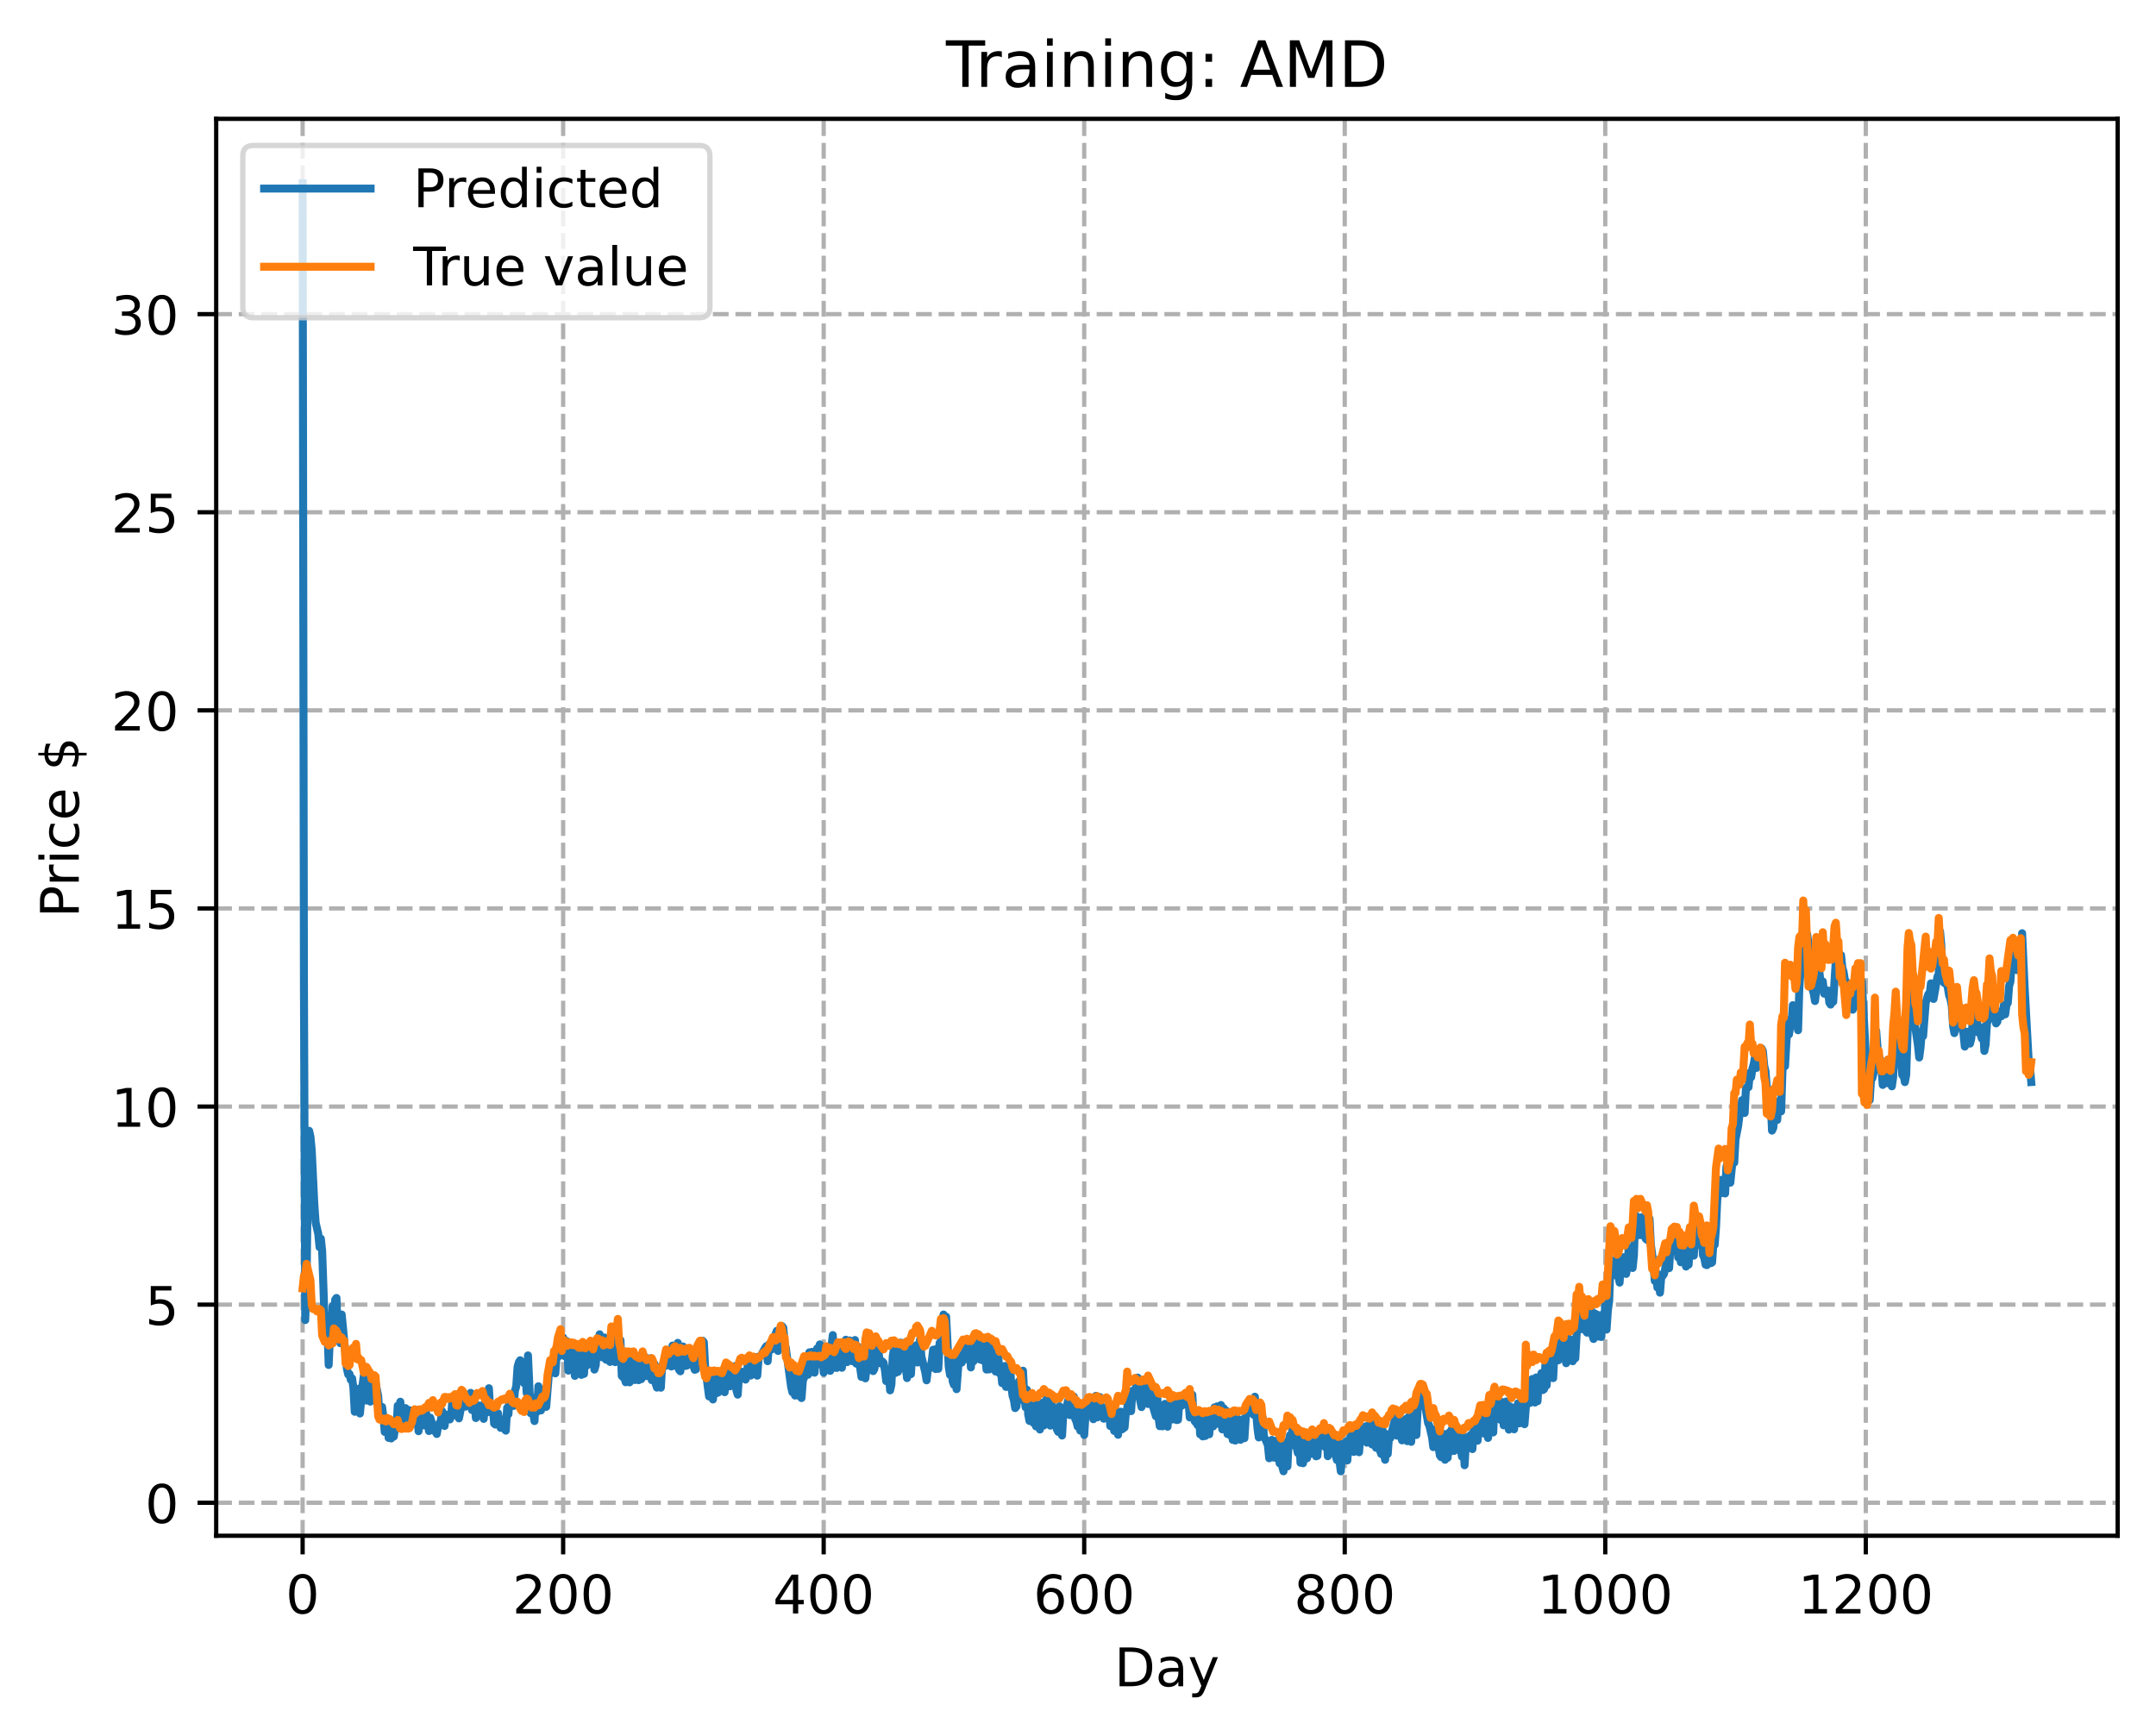 <?xml version="1.0" encoding="utf-8" standalone="no"?>
<!DOCTYPE svg PUBLIC "-//W3C//DTD SVG 1.1//EN"
  "http://www.w3.org/Graphics/SVG/1.1/DTD/svg11.dtd">
<!-- Created with matplotlib (https://matplotlib.org/) -->
<svg height="325.986pt" version="1.1" viewBox="0 0 404.923 325.986" width="404.923pt" xmlns="http://www.w3.org/2000/svg" xmlns:xlink="http://www.w3.org/1999/xlink">
 <defs>
  <style type="text/css">
*{stroke-linecap:butt;stroke-linejoin:round;}
  </style>
 </defs>
 <g id="figure_1">
  <g id="patch_1">
   <path d="M 0 325.986 
L 404.923 325.986 
L 404.923 0 
L 0 0 
z
" style="fill:#ffffff;"/>
  </g>
  <g id="axes_1">
   <g id="patch_2">
    <path d="M 40.603 288.43 
L 397.723 288.43 
L 397.723 22.318 
L 40.603 22.318 
z
" style="fill:#ffffff;"/>
   </g>
   <g id="matplotlib.axis_1">
    <g id="xtick_1">
     <g id="line2d_1">
      <path clip-path="url(#p8916f85eee)" d="M 56.836 288.43 
L 56.836 22.318 
" style="fill:none;stroke:#b0b0b0;stroke-dasharray:2.96,1.28;stroke-dashoffset:0;stroke-width:0.8;"/>
     </g>
     <g id="line2d_2">
      <defs>
       <path d="M 0 0 
L 0 3.5 
" id="m4cdef7f62e" style="stroke:#000000;stroke-width:0.8;"/>
      </defs>
      <g>
       <use style="stroke:#000000;stroke-width:0.8;" x="56.836" xlink:href="#m4cdef7f62e" y="288.43"/>
      </g>
     </g>
     <g id="text_1">
      <!-- 0 -->
      <defs>
       <path d="M 31.781 66.406 
Q 24.172 66.406 20.328 58.906 
Q 16.5 51.422 16.5 36.375 
Q 16.5 21.391 20.328 13.891 
Q 24.172 6.391 31.781 6.391 
Q 39.453 6.391 43.281 13.891 
Q 47.125 21.391 47.125 36.375 
Q 47.125 51.422 43.281 58.906 
Q 39.453 66.406 31.781 66.406 
z
M 31.781 74.219 
Q 44.047 74.219 50.516 64.516 
Q 56.984 54.828 56.984 36.375 
Q 56.984 17.969 50.516 8.266 
Q 44.047 -1.422 31.781 -1.422 
Q 19.531 -1.422 13.062 8.266 
Q 6.594 17.969 6.594 36.375 
Q 6.594 54.828 13.062 64.516 
Q 19.531 74.219 31.781 74.219 
z
" id="DejaVuSans-48"/>
      </defs>
      <g transform="translate(53.655 303.029)scale(0.1 -0.1)">
       <use xlink:href="#DejaVuSans-48"/>
      </g>
     </g>
    </g>
    <g id="xtick_2">
     <g id="line2d_3">
      <path clip-path="url(#p8916f85eee)" d="M 105.766 288.43 
L 105.766 22.318 
" style="fill:none;stroke:#b0b0b0;stroke-dasharray:2.96,1.28;stroke-dashoffset:0;stroke-width:0.8;"/>
     </g>
     <g id="line2d_4">
      <g>
       <use style="stroke:#000000;stroke-width:0.8;" x="105.766" xlink:href="#m4cdef7f62e" y="288.43"/>
      </g>
     </g>
     <g id="text_2">
      <!-- 200 -->
      <defs>
       <path d="M 19.188 8.297 
L 53.609 8.297 
L 53.609 0 
L 7.328 0 
L 7.328 8.297 
Q 12.938 14.109 22.625 23.891 
Q 32.328 33.688 34.812 36.531 
Q 39.547 41.844 41.422 45.531 
Q 43.312 49.219 43.312 52.781 
Q 43.312 58.594 39.234 62.25 
Q 35.156 65.922 28.609 65.922 
Q 23.969 65.922 18.812 64.312 
Q 13.672 62.703 7.812 59.422 
L 7.812 69.391 
Q 13.766 71.781 18.938 73 
Q 24.125 74.219 28.422 74.219 
Q 39.75 74.219 46.484 68.547 
Q 53.219 62.891 53.219 53.422 
Q 53.219 48.922 51.531 44.891 
Q 49.859 40.875 45.406 35.406 
Q 44.188 33.984 37.641 27.219 
Q 31.109 20.453 19.188 8.297 
z
" id="DejaVuSans-50"/>
      </defs>
      <g transform="translate(96.223 303.029)scale(0.1 -0.1)">
       <use xlink:href="#DejaVuSans-50"/>
       <use x="63.623" xlink:href="#DejaVuSans-48"/>
       <use x="127.246" xlink:href="#DejaVuSans-48"/>
      </g>
     </g>
    </g>
    <g id="xtick_3">
     <g id="line2d_5">
      <path clip-path="url(#p8916f85eee)" d="M 154.697 288.43 
L 154.697 22.318 
" style="fill:none;stroke:#b0b0b0;stroke-dasharray:2.96,1.28;stroke-dashoffset:0;stroke-width:0.8;"/>
     </g>
     <g id="line2d_6">
      <g>
       <use style="stroke:#000000;stroke-width:0.8;" x="154.697" xlink:href="#m4cdef7f62e" y="288.43"/>
      </g>
     </g>
     <g id="text_3">
      <!-- 400 -->
      <defs>
       <path d="M 37.797 64.312 
L 12.891 25.391 
L 37.797 25.391 
z
M 35.203 72.906 
L 47.609 72.906 
L 47.609 25.391 
L 58.016 25.391 
L 58.016 17.188 
L 47.609 17.188 
L 47.609 0 
L 37.797 0 
L 37.797 17.188 
L 4.891 17.188 
L 4.891 26.703 
z
" id="DejaVuSans-52"/>
      </defs>
      <g transform="translate(145.153 303.029)scale(0.1 -0.1)">
       <use xlink:href="#DejaVuSans-52"/>
       <use x="63.623" xlink:href="#DejaVuSans-48"/>
       <use x="127.246" xlink:href="#DejaVuSans-48"/>
      </g>
     </g>
    </g>
    <g id="xtick_4">
     <g id="line2d_7">
      <path clip-path="url(#p8916f85eee)" d="M 203.628 288.43 
L 203.628 22.318 
" style="fill:none;stroke:#b0b0b0;stroke-dasharray:2.96,1.28;stroke-dashoffset:0;stroke-width:0.8;"/>
     </g>
     <g id="line2d_8">
      <g>
       <use style="stroke:#000000;stroke-width:0.8;" x="203.628" xlink:href="#m4cdef7f62e" y="288.43"/>
      </g>
     </g>
     <g id="text_4">
      <!-- 600 -->
      <defs>
       <path d="M 33.016 40.375 
Q 26.375 40.375 22.484 35.828 
Q 18.609 31.297 18.609 23.391 
Q 18.609 15.531 22.484 10.953 
Q 26.375 6.391 33.016 6.391 
Q 39.656 6.391 43.531 10.953 
Q 47.406 15.531 47.406 23.391 
Q 47.406 31.297 43.531 35.828 
Q 39.656 40.375 33.016 40.375 
z
M 52.594 71.297 
L 52.594 62.312 
Q 48.875 64.062 45.094 64.984 
Q 41.312 65.922 37.594 65.922 
Q 27.828 65.922 22.672 59.328 
Q 17.531 52.734 16.797 39.406 
Q 19.672 43.656 24.016 45.922 
Q 28.375 48.188 33.594 48.188 
Q 44.578 48.188 50.953 41.516 
Q 57.328 34.859 57.328 23.391 
Q 57.328 12.156 50.688 5.359 
Q 44.047 -1.422 33.016 -1.422 
Q 20.359 -1.422 13.672 8.266 
Q 6.984 17.969 6.984 36.375 
Q 6.984 53.656 15.188 63.938 
Q 23.391 74.219 37.203 74.219 
Q 40.922 74.219 44.703 73.484 
Q 48.484 72.75 52.594 71.297 
z
" id="DejaVuSans-54"/>
      </defs>
      <g transform="translate(194.084 303.029)scale(0.1 -0.1)">
       <use xlink:href="#DejaVuSans-54"/>
       <use x="63.623" xlink:href="#DejaVuSans-48"/>
       <use x="127.246" xlink:href="#DejaVuSans-48"/>
      </g>
     </g>
    </g>
    <g id="xtick_5">
     <g id="line2d_9">
      <path clip-path="url(#p8916f85eee)" d="M 252.558 288.43 
L 252.558 22.318 
" style="fill:none;stroke:#b0b0b0;stroke-dasharray:2.96,1.28;stroke-dashoffset:0;stroke-width:0.8;"/>
     </g>
     <g id="line2d_10">
      <g>
       <use style="stroke:#000000;stroke-width:0.8;" x="252.558" xlink:href="#m4cdef7f62e" y="288.43"/>
      </g>
     </g>
     <g id="text_5">
      <!-- 800 -->
      <defs>
       <path d="M 31.781 34.625 
Q 24.75 34.625 20.719 30.859 
Q 16.703 27.094 16.703 20.516 
Q 16.703 13.922 20.719 10.156 
Q 24.75 6.391 31.781 6.391 
Q 38.812 6.391 42.859 10.172 
Q 46.922 13.969 46.922 20.516 
Q 46.922 27.094 42.891 30.859 
Q 38.875 34.625 31.781 34.625 
z
M 21.922 38.812 
Q 15.578 40.375 12.031 44.719 
Q 8.5 49.078 8.5 55.328 
Q 8.5 64.062 14.719 69.141 
Q 20.953 74.219 31.781 74.219 
Q 42.672 74.219 48.875 69.141 
Q 55.078 64.062 55.078 55.328 
Q 55.078 49.078 51.531 44.719 
Q 48 40.375 41.703 38.812 
Q 48.828 37.156 52.797 32.312 
Q 56.781 27.484 56.781 20.516 
Q 56.781 9.906 50.312 4.234 
Q 43.844 -1.422 31.781 -1.422 
Q 19.734 -1.422 13.25 4.234 
Q 6.781 9.906 6.781 20.516 
Q 6.781 27.484 10.781 32.312 
Q 14.797 37.156 21.922 38.812 
z
M 18.312 54.391 
Q 18.312 48.734 21.844 45.562 
Q 25.391 42.391 31.781 42.391 
Q 38.141 42.391 41.719 45.562 
Q 45.312 48.734 45.312 54.391 
Q 45.312 60.062 41.719 63.234 
Q 38.141 66.406 31.781 66.406 
Q 25.391 66.406 21.844 63.234 
Q 18.312 60.062 18.312 54.391 
z
" id="DejaVuSans-56"/>
      </defs>
      <g transform="translate(243.015 303.029)scale(0.1 -0.1)">
       <use xlink:href="#DejaVuSans-56"/>
       <use x="63.623" xlink:href="#DejaVuSans-48"/>
       <use x="127.246" xlink:href="#DejaVuSans-48"/>
      </g>
     </g>
    </g>
    <g id="xtick_6">
     <g id="line2d_11">
      <path clip-path="url(#p8916f85eee)" d="M 301.489 288.43 
L 301.489 22.318 
" style="fill:none;stroke:#b0b0b0;stroke-dasharray:2.96,1.28;stroke-dashoffset:0;stroke-width:0.8;"/>
     </g>
     <g id="line2d_12">
      <g>
       <use style="stroke:#000000;stroke-width:0.8;" x="301.489" xlink:href="#m4cdef7f62e" y="288.43"/>
      </g>
     </g>
     <g id="text_6">
      <!-- 1000 -->
      <defs>
       <path d="M 12.406 8.297 
L 28.516 8.297 
L 28.516 63.922 
L 10.984 60.406 
L 10.984 69.391 
L 28.422 72.906 
L 38.281 72.906 
L 38.281 8.297 
L 54.391 8.297 
L 54.391 0 
L 12.406 0 
z
" id="DejaVuSans-49"/>
      </defs>
      <g transform="translate(288.764 303.029)scale(0.1 -0.1)">
       <use xlink:href="#DejaVuSans-49"/>
       <use x="63.623" xlink:href="#DejaVuSans-48"/>
       <use x="127.246" xlink:href="#DejaVuSans-48"/>
       <use x="190.869" xlink:href="#DejaVuSans-48"/>
      </g>
     </g>
    </g>
    <g id="xtick_7">
     <g id="line2d_13">
      <path clip-path="url(#p8916f85eee)" d="M 350.419 288.43 
L 350.419 22.318 
" style="fill:none;stroke:#b0b0b0;stroke-dasharray:2.96,1.28;stroke-dashoffset:0;stroke-width:0.8;"/>
     </g>
     <g id="line2d_14">
      <g>
       <use style="stroke:#000000;stroke-width:0.8;" x="350.419" xlink:href="#m4cdef7f62e" y="288.43"/>
      </g>
     </g>
     <g id="text_7">
      <!-- 1200 -->
      <g transform="translate(337.694 303.029)scale(0.1 -0.1)">
       <use xlink:href="#DejaVuSans-49"/>
       <use x="63.623" xlink:href="#DejaVuSans-50"/>
       <use x="127.246" xlink:href="#DejaVuSans-48"/>
       <use x="190.869" xlink:href="#DejaVuSans-48"/>
      </g>
     </g>
    </g>
    <g id="text_8">
     <!-- Day -->
     <defs>
      <path d="M 19.672 64.797 
L 19.672 8.109 
L 31.594 8.109 
Q 46.688 8.109 53.688 14.938 
Q 60.688 21.781 60.688 36.531 
Q 60.688 51.172 53.688 57.984 
Q 46.688 64.797 31.594 64.797 
z
M 9.812 72.906 
L 30.078 72.906 
Q 51.266 72.906 61.172 64.094 
Q 71.094 55.281 71.094 36.531 
Q 71.094 17.672 61.125 8.828 
Q 51.172 0 30.078 0 
L 9.812 0 
z
" id="DejaVuSans-68"/>
      <path d="M 34.281 27.484 
Q 23.391 27.484 19.188 25 
Q 14.984 22.516 14.984 16.5 
Q 14.984 11.719 18.141 8.906 
Q 21.297 6.109 26.703 6.109 
Q 34.188 6.109 38.703 11.406 
Q 43.219 16.703 43.219 25.484 
L 43.219 27.484 
z
M 52.203 31.203 
L 52.203 0 
L 43.219 0 
L 43.219 8.297 
Q 40.141 3.328 35.547 0.953 
Q 30.953 -1.422 24.312 -1.422 
Q 15.922 -1.422 10.953 3.297 
Q 6 8.016 6 15.922 
Q 6 25.141 12.172 29.828 
Q 18.359 34.516 30.609 34.516 
L 43.219 34.516 
L 43.219 35.406 
Q 43.219 41.609 39.141 45 
Q 35.062 48.391 27.688 48.391 
Q 23 48.391 18.547 47.266 
Q 14.109 46.141 10.016 43.891 
L 10.016 52.203 
Q 14.938 54.109 19.578 55.047 
Q 24.219 56 28.609 56 
Q 40.484 56 46.344 49.844 
Q 52.203 43.703 52.203 31.203 
z
" id="DejaVuSans-97"/>
      <path d="M 32.172 -5.078 
Q 28.375 -14.844 24.75 -17.812 
Q 21.141 -20.797 15.094 -20.797 
L 7.906 -20.797 
L 7.906 -13.281 
L 13.188 -13.281 
Q 16.891 -13.281 18.938 -11.516 
Q 21 -9.766 23.484 -3.219 
L 25.094 0.875 
L 2.984 54.688 
L 12.5 54.688 
L 29.594 11.922 
L 46.688 54.688 
L 56.203 54.688 
z
" id="DejaVuSans-121"/>
     </defs>
     <g transform="translate(209.29 316.707)scale(0.1 -0.1)">
      <use xlink:href="#DejaVuSans-68"/>
      <use x="77.002" xlink:href="#DejaVuSans-97"/>
      <use x="138.281" xlink:href="#DejaVuSans-121"/>
     </g>
    </g>
   </g>
   <g id="matplotlib.axis_2">
    <g id="ytick_1">
     <g id="line2d_15">
      <path clip-path="url(#p8916f85eee)" d="M 40.603 282.234 
L 397.723 282.234 
" style="fill:none;stroke:#b0b0b0;stroke-dasharray:2.96,1.28;stroke-dashoffset:0;stroke-width:0.8;"/>
     </g>
     <g id="line2d_16">
      <defs>
       <path d="M 0 0 
L -3.5 0 
" id="md5439bbe7d" style="stroke:#000000;stroke-width:0.8;"/>
      </defs>
      <g>
       <use style="stroke:#000000;stroke-width:0.8;" x="40.603" xlink:href="#md5439bbe7d" y="282.234"/>
      </g>
     </g>
     <g id="text_9">
      <!-- 0 -->
      <g transform="translate(27.241 286.033)scale(0.1 -0.1)">
       <use xlink:href="#DejaVuSans-48"/>
      </g>
     </g>
    </g>
    <g id="ytick_2">
     <g id="line2d_17">
      <path clip-path="url(#p8916f85eee)" d="M 40.603 245.029 
L 397.723 245.029 
" style="fill:none;stroke:#b0b0b0;stroke-dasharray:2.96,1.28;stroke-dashoffset:0;stroke-width:0.8;"/>
     </g>
     <g id="line2d_18">
      <g>
       <use style="stroke:#000000;stroke-width:0.8;" x="40.603" xlink:href="#md5439bbe7d" y="245.029"/>
      </g>
     </g>
     <g id="text_10">
      <!-- 5 -->
      <defs>
       <path d="M 10.797 72.906 
L 49.516 72.906 
L 49.516 64.594 
L 19.828 64.594 
L 19.828 46.734 
Q 21.969 47.469 24.109 47.828 
Q 26.266 48.188 28.422 48.188 
Q 40.625 48.188 47.75 41.5 
Q 54.891 34.812 54.891 23.391 
Q 54.891 11.625 47.562 5.094 
Q 40.234 -1.422 26.906 -1.422 
Q 22.312 -1.422 17.547 -0.641 
Q 12.797 0.141 7.719 1.703 
L 7.719 11.625 
Q 12.109 9.234 16.797 8.062 
Q 21.484 6.891 26.703 6.891 
Q 35.156 6.891 40.078 11.328 
Q 45.016 15.766 45.016 23.391 
Q 45.016 31 40.078 35.438 
Q 35.156 39.891 26.703 39.891 
Q 22.75 39.891 18.812 39.016 
Q 14.891 38.141 10.797 36.281 
z
" id="DejaVuSans-53"/>
      </defs>
      <g transform="translate(27.241 248.828)scale(0.1 -0.1)">
       <use xlink:href="#DejaVuSans-53"/>
      </g>
     </g>
    </g>
    <g id="ytick_3">
     <g id="line2d_19">
      <path clip-path="url(#p8916f85eee)" d="M 40.603 207.824 
L 397.723 207.824 
" style="fill:none;stroke:#b0b0b0;stroke-dasharray:2.96,1.28;stroke-dashoffset:0;stroke-width:0.8;"/>
     </g>
     <g id="line2d_20">
      <g>
       <use style="stroke:#000000;stroke-width:0.8;" x="40.603" xlink:href="#md5439bbe7d" y="207.824"/>
      </g>
     </g>
     <g id="text_11">
      <!-- 10 -->
      <g transform="translate(20.878 211.623)scale(0.1 -0.1)">
       <use xlink:href="#DejaVuSans-49"/>
       <use x="63.623" xlink:href="#DejaVuSans-48"/>
      </g>
     </g>
    </g>
    <g id="ytick_4">
     <g id="line2d_21">
      <path clip-path="url(#p8916f85eee)" d="M 40.603 170.619 
L 397.723 170.619 
" style="fill:none;stroke:#b0b0b0;stroke-dasharray:2.96,1.28;stroke-dashoffset:0;stroke-width:0.8;"/>
     </g>
     <g id="line2d_22">
      <g>
       <use style="stroke:#000000;stroke-width:0.8;" x="40.603" xlink:href="#md5439bbe7d" y="170.619"/>
      </g>
     </g>
     <g id="text_12">
      <!-- 15 -->
      <g transform="translate(20.878 174.418)scale(0.1 -0.1)">
       <use xlink:href="#DejaVuSans-49"/>
       <use x="63.623" xlink:href="#DejaVuSans-53"/>
      </g>
     </g>
    </g>
    <g id="ytick_5">
     <g id="line2d_23">
      <path clip-path="url(#p8916f85eee)" d="M 40.603 133.414 
L 397.723 133.414 
" style="fill:none;stroke:#b0b0b0;stroke-dasharray:2.96,1.28;stroke-dashoffset:0;stroke-width:0.8;"/>
     </g>
     <g id="line2d_24">
      <g>
       <use style="stroke:#000000;stroke-width:0.8;" x="40.603" xlink:href="#md5439bbe7d" y="133.414"/>
      </g>
     </g>
     <g id="text_13">
      <!-- 20 -->
      <g transform="translate(20.878 137.213)scale(0.1 -0.1)">
       <use xlink:href="#DejaVuSans-50"/>
       <use x="63.623" xlink:href="#DejaVuSans-48"/>
      </g>
     </g>
    </g>
    <g id="ytick_6">
     <g id="line2d_25">
      <path clip-path="url(#p8916f85eee)" d="M 40.603 96.208 
L 397.723 96.208 
" style="fill:none;stroke:#b0b0b0;stroke-dasharray:2.96,1.28;stroke-dashoffset:0;stroke-width:0.8;"/>
     </g>
     <g id="line2d_26">
      <g>
       <use style="stroke:#000000;stroke-width:0.8;" x="40.603" xlink:href="#md5439bbe7d" y="96.208"/>
      </g>
     </g>
     <g id="text_14">
      <!-- 25 -->
      <g transform="translate(20.878 100.008)scale(0.1 -0.1)">
       <use xlink:href="#DejaVuSans-50"/>
       <use x="63.623" xlink:href="#DejaVuSans-53"/>
      </g>
     </g>
    </g>
    <g id="ytick_7">
     <g id="line2d_27">
      <path clip-path="url(#p8916f85eee)" d="M 40.603 59.003 
L 397.723 59.003 
" style="fill:none;stroke:#b0b0b0;stroke-dasharray:2.96,1.28;stroke-dashoffset:0;stroke-width:0.8;"/>
     </g>
     <g id="line2d_28">
      <g>
       <use style="stroke:#000000;stroke-width:0.8;" x="40.603" xlink:href="#md5439bbe7d" y="59.003"/>
      </g>
     </g>
     <g id="text_15">
      <!-- 30 -->
      <defs>
       <path d="M 40.578 39.312 
Q 47.656 37.797 51.625 33 
Q 55.609 28.219 55.609 21.188 
Q 55.609 10.406 48.188 4.484 
Q 40.766 -1.422 27.094 -1.422 
Q 22.516 -1.422 17.656 -0.516 
Q 12.797 0.391 7.625 2.203 
L 7.625 11.719 
Q 11.719 9.328 16.594 8.109 
Q 21.484 6.891 26.812 6.891 
Q 36.078 6.891 40.938 10.547 
Q 45.797 14.203 45.797 21.188 
Q 45.797 27.641 41.281 31.266 
Q 36.766 34.906 28.719 34.906 
L 20.219 34.906 
L 20.219 43.016 
L 29.109 43.016 
Q 36.375 43.016 40.234 45.922 
Q 44.094 48.828 44.094 54.297 
Q 44.094 59.906 40.109 62.906 
Q 36.141 65.922 28.719 65.922 
Q 24.656 65.922 20.016 65.031 
Q 15.375 64.156 9.812 62.312 
L 9.812 71.094 
Q 15.438 72.656 20.344 73.438 
Q 25.25 74.219 29.594 74.219 
Q 40.828 74.219 47.359 69.109 
Q 53.906 64.016 53.906 55.328 
Q 53.906 49.266 50.438 45.094 
Q 46.969 40.922 40.578 39.312 
z
" id="DejaVuSans-51"/>
      </defs>
      <g transform="translate(20.878 62.802)scale(0.1 -0.1)">
       <use xlink:href="#DejaVuSans-51"/>
       <use x="63.623" xlink:href="#DejaVuSans-48"/>
      </g>
     </g>
    </g>
    <g id="text_16">
     <!-- Price $ -->
     <defs>
      <path d="M 19.672 64.797 
L 19.672 37.406 
L 32.078 37.406 
Q 38.969 37.406 42.719 40.969 
Q 46.484 44.531 46.484 51.125 
Q 46.484 57.672 42.719 61.234 
Q 38.969 64.797 32.078 64.797 
z
M 9.812 72.906 
L 32.078 72.906 
Q 44.344 72.906 50.609 67.359 
Q 56.891 61.812 56.891 51.125 
Q 56.891 40.328 50.609 34.812 
Q 44.344 29.297 32.078 29.297 
L 19.672 29.297 
L 19.672 0 
L 9.812 0 
z
" id="DejaVuSans-80"/>
      <path d="M 41.109 46.297 
Q 39.594 47.172 37.812 47.578 
Q 36.031 48 33.891 48 
Q 26.266 48 22.188 43.047 
Q 18.109 38.094 18.109 28.812 
L 18.109 0 
L 9.078 0 
L 9.078 54.688 
L 18.109 54.688 
L 18.109 46.188 
Q 20.953 51.172 25.484 53.578 
Q 30.031 56 36.531 56 
Q 37.453 56 38.578 55.875 
Q 39.703 55.766 41.062 55.516 
z
" id="DejaVuSans-114"/>
      <path d="M 9.422 54.688 
L 18.406 54.688 
L 18.406 0 
L 9.422 0 
z
M 9.422 75.984 
L 18.406 75.984 
L 18.406 64.594 
L 9.422 64.594 
z
" id="DejaVuSans-105"/>
      <path d="M 48.781 52.594 
L 48.781 44.188 
Q 44.969 46.297 41.141 47.344 
Q 37.312 48.391 33.406 48.391 
Q 24.656 48.391 19.812 42.844 
Q 14.984 37.312 14.984 27.297 
Q 14.984 17.281 19.812 11.734 
Q 24.656 6.203 33.406 6.203 
Q 37.312 6.203 41.141 7.25 
Q 44.969 8.297 48.781 10.406 
L 48.781 2.094 
Q 45.016 0.344 40.984 -0.531 
Q 36.969 -1.422 32.422 -1.422 
Q 20.062 -1.422 12.781 6.344 
Q 5.516 14.109 5.516 27.297 
Q 5.516 40.672 12.859 48.328 
Q 20.219 56 33.016 56 
Q 37.156 56 41.109 55.141 
Q 45.062 54.297 48.781 52.594 
z
" id="DejaVuSans-99"/>
      <path d="M 56.203 29.594 
L 56.203 25.203 
L 14.891 25.203 
Q 15.484 15.922 20.484 11.062 
Q 25.484 6.203 34.422 6.203 
Q 39.594 6.203 44.453 7.469 
Q 49.312 8.734 54.109 11.281 
L 54.109 2.781 
Q 49.266 0.734 44.188 -0.344 
Q 39.109 -1.422 33.891 -1.422 
Q 20.797 -1.422 13.156 6.188 
Q 5.516 13.812 5.516 26.812 
Q 5.516 40.234 12.766 48.109 
Q 20.016 56 32.328 56 
Q 43.359 56 49.781 48.891 
Q 56.203 41.797 56.203 29.594 
z
M 47.219 32.234 
Q 47.125 39.594 43.094 43.984 
Q 39.062 48.391 32.422 48.391 
Q 24.906 48.391 20.391 44.141 
Q 15.875 39.891 15.188 32.172 
z
" id="DejaVuSans-101"/>
      <path id="DejaVuSans-32"/>
      <path d="M 33.797 -14.703 
L 28.906 -14.703 
L 28.859 0 
Q 23.734 0.094 18.609 1.188 
Q 13.484 2.297 8.297 4.5 
L 8.297 13.281 
Q 13.281 10.156 18.375 8.562 
Q 23.484 6.984 28.906 6.938 
L 28.906 29.203 
Q 18.109 30.953 13.203 35.156 
Q 8.297 39.359 8.297 46.688 
Q 8.297 54.641 13.625 59.219 
Q 18.953 63.812 28.906 64.5 
L 28.906 75.984 
L 33.797 75.984 
L 33.797 64.656 
Q 38.328 64.453 42.578 63.688 
Q 46.828 62.938 50.875 61.625 
L 50.875 53.078 
Q 46.828 55.125 42.547 56.25 
Q 38.281 57.375 33.797 57.562 
L 33.797 36.719 
Q 44.875 35.016 50.094 30.609 
Q 55.328 26.219 55.328 18.609 
Q 55.328 10.359 49.781 5.594 
Q 44.234 0.828 33.797 0.094 
z
M 28.906 37.594 
L 28.906 57.625 
Q 23.25 56.984 20.266 54.391 
Q 17.281 51.812 17.281 47.516 
Q 17.281 43.312 20.031 40.969 
Q 22.797 38.625 28.906 37.594 
z
M 33.797 28.219 
L 33.797 7.078 
Q 39.984 7.906 43.141 10.594 
Q 46.297 13.281 46.297 17.672 
Q 46.297 21.969 43.281 24.5 
Q 40.281 27.047 33.797 28.219 
z
" id="DejaVuSans-36"/>
     </defs>
     <g transform="translate(14.798 172.342)rotate(-90)scale(0.1 -0.1)">
      <use xlink:href="#DejaVuSans-80"/>
      <use x="58.553" xlink:href="#DejaVuSans-114"/>
      <use x="99.666" xlink:href="#DejaVuSans-105"/>
      <use x="127.449" xlink:href="#DejaVuSans-99"/>
      <use x="182.43" xlink:href="#DejaVuSans-101"/>
      <use x="243.953" xlink:href="#DejaVuSans-32"/>
      <use x="275.74" xlink:href="#DejaVuSans-36"/>
     </g>
    </g>
   </g>
   <g id="line2d_29">
    <path clip-path="url(#p8916f85eee)" d="M 56.836 34.414 
L 57.081 184.176 
L 57.325 247.932 
L 57.57 241.116 
L 57.814 222.317 
L 58.059 212.382 
L 58.304 213.475 
L 58.548 216.024 
L 59.038 226.233 
L 59.282 229.628 
L 59.772 231.729 
L 60.016 234.236 
L 60.261 232.627 
L 60.506 234.964 
L 60.995 249.086 
L 61.24 248.892 
L 61.484 249.023 
L 61.729 256.357 
L 61.974 250.882 
L 62.218 251.952 
L 62.463 245.317 
L 62.708 247.623 
L 62.952 244.097 
L 63.197 243.773 
L 63.441 250.965 
L 63.686 247.268 
L 63.931 252.274 
L 64.175 246.882 
L 65.154 257.055 
L 65.399 258.152 
L 65.643 258.051 
L 65.888 259.15 
L 66.133 258.87 
L 66.377 260.684 
L 66.622 265.153 
L 66.867 261.771 
L 67.111 262.855 
L 67.356 260.822 
L 67.601 265.477 
L 68.09 260.109 
L 68.335 258.319 
L 68.824 263.045 
L 69.069 257.544 
L 69.313 261.729 
L 69.558 263.244 
L 69.802 262.183 
L 70.292 261.424 
L 70.536 259.711 
L 71.026 262.169 
L 71.27 265.873 
L 71.515 266.436 
L 71.76 264.243 
L 72.004 266.084 
L 72.249 268.931 
L 72.494 266.806 
L 72.738 266.693 
L 72.983 270.05 
L 73.228 267.183 
L 73.472 270.162 
L 73.717 267.596 
L 73.962 269.81 
L 74.206 268.128 
L 74.451 268.421 
L 74.696 264.009 
L 74.94 265.859 
L 75.185 263.26 
L 75.429 266.141 
L 75.674 266.122 
L 75.919 266.503 
L 76.163 264.462 
L 76.408 267.731 
L 76.653 267.692 
L 76.897 264.852 
L 77.142 267.717 
L 77.387 265.153 
L 77.631 265.466 
L 77.876 264.832 
L 78.121 265.974 
L 78.365 264.794 
L 78.61 268.798 
L 78.855 265.774 
L 79.099 265.144 
L 79.589 267.708 
L 79.833 264.475 
L 80.078 265.619 
L 80.567 268.767 
L 80.812 266.255 
L 81.546 268.76 
L 81.79 268.618 
L 82.035 269.322 
L 82.28 267.912 
L 82.524 267.277 
L 82.769 266.997 
L 83.014 265.009 
L 83.258 265.393 
L 83.503 267.818 
L 83.748 265.686 
L 83.992 266.428 
L 84.237 265.716 
L 84.482 266.592 
L 84.726 265.945 
L 84.971 262.944 
L 85.216 265.835 
L 85.46 264.299 
L 85.705 265.262 
L 85.95 265.064 
L 86.194 266.39 
L 86.684 263.922 
L 86.928 264.208 
L 87.173 263.075 
L 87.417 264.193 
L 87.662 263.001 
L 87.907 262.538 
L 88.151 263.437 
L 88.396 261.596 
L 88.641 264.819 
L 88.885 263.265 
L 89.13 263.374 
L 89.375 266.328 
L 89.619 264.237 
L 89.864 264.873 
L 90.109 263.974 
L 90.598 264.869 
L 90.843 266.484 
L 91.087 263.5 
L 91.332 265.32 
L 91.577 265.135 
L 91.821 260.727 
L 92.066 264.775 
L 92.311 265.345 
L 92.555 263.917 
L 92.8 267.367 
L 93.044 267.554 
L 93.289 266.966 
L 93.534 265.431 
L 94.023 268.169 
L 94.268 268.106 
L 94.512 267.794 
L 94.757 268.409 
L 95.002 268.694 
L 95.246 264.408 
L 95.491 265.606 
L 95.736 261.889 
L 95.98 262.817 
L 96.225 263.161 
L 96.47 264.049 
L 96.714 261.189 
L 96.959 260.363 
L 97.204 256.727 
L 97.448 255.841 
L 97.693 255.47 
L 97.938 258.862 
L 98.182 258.943 
L 98.427 259.772 
L 98.672 257.395 
L 98.916 261.617 
L 99.161 254.566 
L 99.65 265.409 
L 99.895 263.875 
L 100.384 266.896 
L 100.629 262.467 
L 100.873 265.159 
L 101.118 260.358 
L 101.363 264.152 
L 101.607 264.897 
L 101.852 261.359 
L 102.097 262.342 
L 102.341 260.889 
L 102.586 264.229 
L 103.075 258.118 
L 103.32 257.791 
L 103.565 256.939 
L 103.809 256.745 
L 104.054 256.119 
L 104.299 257.937 
L 104.543 254.367 
L 104.788 254.861 
L 105.032 254.643 
L 105.277 253.011 
L 105.522 252.935 
L 105.766 251.195 
L 106.011 254.69 
L 106.256 251.784 
L 106.5 251.928 
L 106.745 257.421 
L 106.99 256.521 
L 107.234 252.854 
L 107.479 254.737 
L 107.724 255.215 
L 107.968 258.408 
L 108.213 253.794 
L 108.458 256.491 
L 108.702 256.051 
L 108.947 253.787 
L 109.192 258.218 
L 109.436 255.084 
L 109.681 258.042 
L 109.926 254.056 
L 110.17 256.495 
L 110.415 256.286 
L 110.66 253.076 
L 110.904 256.069 
L 111.149 253.487 
L 111.393 253.507 
L 111.638 257.229 
L 111.883 256.408 
L 112.127 253.264 
L 112.617 250.592 
L 112.861 254.349 
L 113.106 254.924 
L 113.351 251.514 
L 113.595 251.214 
L 113.84 255.374 
L 114.085 252.155 
L 114.329 251.643 
L 114.574 255.79 
L 114.819 252.306 
L 115.063 253.478 
L 115.308 251.502 
L 115.553 255.831 
L 115.797 251.981 
L 116.042 252.243 
L 116.287 254.145 
L 116.531 251.697 
L 116.776 258.416 
L 117.02 258.664 
L 117.265 258.662 
L 117.51 259.607 
L 117.754 255.896 
L 117.999 255.432 
L 118.244 259.626 
L 118.488 255.392 
L 118.733 258.933 
L 118.978 254.766 
L 119.222 259.189 
L 119.467 255.159 
L 119.712 258.527 
L 119.956 259.217 
L 120.201 255.578 
L 120.446 259.023 
L 120.69 255.767 
L 120.935 254.756 
L 121.18 254.88 
L 121.424 258.455 
L 121.669 257.869 
L 121.914 257.982 
L 122.158 255.099 
L 122.403 259.203 
L 122.648 255.97 
L 122.892 256.134 
L 123.137 259.854 
L 123.381 260.612 
L 123.626 257.006 
L 123.871 260.349 
L 124.115 260.629 
L 124.36 256.427 
L 124.605 256.693 
L 125.094 256.488 
L 125.339 255.59 
L 125.583 253.853 
L 125.828 256.193 
L 126.073 256.642 
L 126.317 252.711 
L 126.562 256.533 
L 126.807 253.139 
L 127.051 253.274 
L 127.296 252.206 
L 127.541 257.287 
L 127.785 257.549 
L 128.03 253.474 
L 128.275 252.882 
L 128.519 255.95 
L 128.764 256.542 
L 129.008 256.474 
L 129.253 254.319 
L 129.498 253.754 
L 129.742 254.027 
L 129.987 253.669 
L 130.232 256.49 
L 130.476 257.266 
L 130.721 257.176 
L 130.966 253.39 
L 131.21 252.341 
L 131.455 252.143 
L 131.7 252.511 
L 131.944 251.798 
L 132.189 252.078 
L 132.434 256.635 
L 133.168 262.273 
L 133.412 258.897 
L 133.657 259.046 
L 133.902 262.843 
L 134.146 258.506 
L 134.391 261.757 
L 134.636 258.158 
L 134.88 261.547 
L 135.125 258.355 
L 135.369 257.781 
L 135.614 261.15 
L 135.859 260.931 
L 136.103 261.475 
L 136.348 257.893 
L 136.593 257.089 
L 136.837 256.749 
L 137.082 260.376 
L 137.327 259.782 
L 137.571 259.916 
L 137.816 260.263 
L 138.061 256.575 
L 138.305 261.105 
L 138.55 261.936 
L 138.795 258.323 
L 139.039 258.103 
L 139.284 257.607 
L 139.529 258.018 
L 139.773 258.001 
L 140.018 259.11 
L 140.263 258.315 
L 140.507 255.471 
L 140.752 255.229 
L 140.996 258.349 
L 141.241 255.084 
L 141.486 258.088 
L 141.73 255.178 
L 141.975 254.885 
L 142.22 258.371 
L 142.464 255.172 
L 142.709 254.712 
L 142.954 254.535 
L 143.688 253.173 
L 143.932 252.822 
L 144.177 255.648 
L 144.422 252.495 
L 144.911 253.466 
L 145.156 251.86 
L 145.89 249.949 
L 146.134 253.729 
L 146.379 250.161 
L 146.624 253.204 
L 146.868 249.058 
L 147.113 249.356 
L 147.357 252.155 
L 147.602 253.268 
L 148.581 260.473 
L 148.825 261.49 
L 149.07 258.855 
L 149.315 262.107 
L 149.559 257.077 
L 149.804 260.708 
L 150.049 262.158 
L 150.293 258.265 
L 150.538 262.573 
L 150.783 259.301 
L 151.027 258.698 
L 151.272 257.571 
L 151.517 255.716 
L 151.761 258.195 
L 152.006 253.984 
L 152.251 256.585 
L 152.495 253.894 
L 152.74 254.221 
L 152.984 257.808 
L 153.229 254.457 
L 153.474 253.245 
L 153.718 256.228 
L 153.963 252.495 
L 154.208 253.576 
L 154.452 253.917 
L 154.697 257.798 
L 154.942 254.434 
L 155.186 254.457 
L 155.431 253.674 
L 155.676 254.374 
L 155.92 257.468 
L 156.165 252.762 
L 156.41 250.747 
L 156.654 254.991 
L 156.899 256.893 
L 157.144 256.916 
L 157.388 252.219 
L 157.633 252.784 
L 157.878 252.452 
L 158.122 256.885 
L 158.367 253.881 
L 158.856 251.617 
L 159.101 255.827 
L 159.345 255.204 
L 159.59 251.756 
L 159.835 252.845 
L 160.079 255.652 
L 160.324 254.978 
L 160.569 251.675 
L 160.813 256.108 
L 161.058 252.846 
L 161.303 255.825 
L 161.547 256.871 
L 161.792 258.606 
L 162.037 255.214 
L 162.281 255.239 
L 162.526 258.874 
L 162.771 256.888 
L 163.015 253.165 
L 163.26 253.173 
L 163.505 257.067 
L 163.749 253.221 
L 163.994 257.512 
L 164.239 257.052 
L 164.483 254.177 
L 164.728 253.033 
L 164.972 253.47 
L 165.217 256.015 
L 165.462 256.077 
L 165.706 255.686 
L 165.951 255.96 
L 166.196 257.291 
L 166.44 259.395 
L 166.685 257.745 
L 166.93 258.069 
L 167.174 261.124 
L 167.419 260.009 
L 167.664 254.763 
L 167.908 253.255 
L 168.153 257.863 
L 168.398 253.725 
L 168.642 257.663 
L 168.887 253.547 
L 169.132 252.162 
L 169.376 256.974 
L 169.621 252.224 
L 169.866 256.259 
L 170.11 256.872 
L 170.355 258.822 
L 170.6 254.904 
L 170.844 253.086 
L 171.089 258.084 
L 171.333 253.764 
L 171.578 252.94 
L 171.823 254.241 
L 172.067 252.676 
L 172.312 255.894 
L 172.801 251.528 
L 173.046 254.767 
L 173.78 257.728 
L 174.025 259.245 
L 174.269 257.108 
L 174.759 256.901 
L 175.003 255.58 
L 175.248 253.502 
L 175.493 253.467 
L 175.737 257.132 
L 175.982 253.293 
L 176.227 257.082 
L 176.471 252.229 
L 176.716 251.926 
L 177.205 246.883 
L 177.45 251.447 
L 177.694 247.277 
L 178.184 256.685 
L 178.428 258.226 
L 178.673 254.77 
L 178.918 259.416 
L 179.162 260.084 
L 179.407 256.506 
L 179.652 260.911 
L 180.141 254.45 
L 180.386 255.409 
L 180.63 255.912 
L 180.875 255.156 
L 181.12 254.896 
L 181.364 252.385 
L 181.609 255.27 
L 181.854 252.273 
L 182.098 251.888 
L 182.343 256.821 
L 182.588 253.635 
L 182.832 255.687 
L 183.077 251.971 
L 183.321 252.914 
L 183.811 250.92 
L 184.055 255.334 
L 184.3 251.531 
L 184.545 255.499 
L 184.789 251.272 
L 185.279 257.226 
L 185.523 253.602 
L 185.768 257.195 
L 186.013 252.658 
L 186.257 256.967 
L 186.502 253.203 
L 186.747 256.749 
L 186.991 257.593 
L 187.236 254.234 
L 187.481 254.748 
L 187.725 257.931 
L 187.97 257.208 
L 188.215 259.774 
L 188.459 256.676 
L 188.704 256.555 
L 188.948 260.484 
L 189.193 259.646 
L 189.438 260.485 
L 189.682 256.025 
L 189.927 260.31 
L 190.172 262.143 
L 190.416 262.924 
L 190.661 264.461 
L 190.906 264.142 
L 191.15 259.903 
L 191.395 259.385 
L 191.64 262.91 
L 191.884 262.38 
L 192.129 257.437 
L 192.374 262.115 
L 192.618 264.307 
L 192.863 261.006 
L 193.108 265.652 
L 193.352 266.873 
L 193.597 261.998 
L 193.842 262.829 
L 194.086 267.235 
L 194.331 263.232 
L 194.575 267.893 
L 194.82 264.65 
L 195.065 267.293 
L 195.309 268.484 
L 195.554 264.421 
L 195.799 263.442 
L 196.043 267.733 
L 196.288 263.984 
L 196.533 262.771 
L 196.777 265.695 
L 197.022 266.325 
L 197.267 267.754 
L 197.511 263.367 
L 197.756 266.913 
L 198.001 266.831 
L 198.245 267.41 
L 198.49 268.439 
L 198.735 268.92 
L 198.979 264.108 
L 199.224 268.898 
L 199.469 269.609 
L 199.713 265.366 
L 199.958 265.484 
L 200.692 262.735 
L 200.936 265.779 
L 201.181 265.621 
L 201.426 262.429 
L 201.67 262.292 
L 201.915 266.441 
L 202.16 266.972 
L 202.404 267.943 
L 202.649 263.892 
L 202.894 268.697 
L 203.138 265.246 
L 203.383 264.856 
L 203.628 269.506 
L 203.872 265.69 
L 204.117 265.258 
L 204.362 264.123 
L 204.606 264.015 
L 204.851 264.222 
L 205.096 262.674 
L 205.34 266.547 
L 205.585 263.197 
L 205.83 262.157 
L 206.074 266.204 
L 206.319 262.802 
L 206.563 262.378 
L 206.808 265.584 
L 207.297 266.456 
L 207.542 264.407 
L 207.787 265.221 
L 208.276 264.249 
L 208.521 267.829 
L 208.765 267.335 
L 209.01 267.501 
L 209.255 268.748 
L 209.499 265.581 
L 209.744 265.964 
L 209.989 269.473 
L 210.233 265.159 
L 210.478 265.133 
L 210.723 268.452 
L 211.212 268.087 
L 211.457 265.236 
L 211.701 264.525 
L 211.946 262.213 
L 212.191 262.205 
L 212.435 265.031 
L 212.68 261.218 
L 212.924 261.837 
L 213.169 261.276 
L 213.414 260.318 
L 213.658 258.726 
L 213.903 261.925 
L 214.392 264.271 
L 214.637 261.267 
L 214.882 260.798 
L 215.126 259.676 
L 215.371 263.328 
L 215.616 263.692 
L 215.86 260.141 
L 216.105 260.086 
L 216.35 263.489 
L 217.084 265.983 
L 217.328 261.926 
L 217.573 266.193 
L 217.818 267.853 
L 218.062 267.809 
L 218.307 267.887 
L 218.551 264.405 
L 218.796 263.657 
L 219.041 267.482 
L 219.285 267.954 
L 219.53 263.864 
L 219.775 263.569 
L 220.019 266.348 
L 220.264 266.592 
L 220.509 262.776 
L 220.753 262.68 
L 220.998 266.711 
L 221.243 266.656 
L 221.487 263.356 
L 221.732 263.971 
L 221.977 263.988 
L 222.221 263.788 
L 222.711 262.809 
L 222.955 263.059 
L 223.2 262.854 
L 223.445 266.206 
L 223.689 261.924 
L 223.934 261.95 
L 224.179 266.39 
L 224.423 267.001 
L 224.668 267.162 
L 224.912 267.657 
L 225.157 264.987 
L 225.402 269.389 
L 225.646 266.123 
L 225.891 269.78 
L 226.136 269.67 
L 226.38 269.689 
L 226.625 266.071 
L 226.87 265.766 
L 227.114 269.376 
L 227.359 265.915 
L 227.604 265.278 
L 227.848 267.902 
L 228.093 264.326 
L 228.338 264.426 
L 228.582 264.134 
L 228.827 267.112 
L 229.072 267.526 
L 229.316 263.878 
L 229.561 268.454 
L 229.806 264.464 
L 230.05 268.472 
L 230.295 264.934 
L 230.539 269.33 
L 230.784 265.352 
L 231.029 269.548 
L 231.273 266.07 
L 231.518 270.431 
L 231.763 265.748 
L 232.007 270.562 
L 232.252 267.192 
L 232.497 266.491 
L 232.741 269.665 
L 232.986 270.418 
L 233.231 267.028 
L 233.475 266.542 
L 233.72 270.12 
L 233.965 266.237 
L 234.209 264.588 
L 234.454 264.571 
L 234.699 264.429 
L 234.943 264.074 
L 235.188 263.046 
L 235.433 265.707 
L 235.677 262.322 
L 236.167 268.234 
L 236.411 269.973 
L 236.656 266.861 
L 236.9 267.008 
L 237.145 266.25 
L 237.39 269.972 
L 237.634 270.25 
L 238.124 271.419 
L 238.368 273.88 
L 238.613 270.959 
L 238.858 270.437 
L 239.102 273.731 
L 239.347 272.588 
L 239.592 273.82 
L 239.836 271.054 
L 240.081 270.266 
L 240.326 274.838 
L 240.57 274.423 
L 241.06 276.329 
L 241.304 271.735 
L 241.549 270.881 
L 241.794 275.416 
L 242.038 270.555 
L 242.283 269.521 
L 242.527 271.474 
L 242.772 267.428 
L 243.017 270.275 
L 243.261 270.596 
L 243.751 272.896 
L 243.995 268.92 
L 244.24 274.725 
L 244.485 270.498 
L 244.729 274.818 
L 244.974 271.864 
L 245.219 270.85 
L 245.463 273.896 
L 245.708 269.229 
L 245.953 273.154 
L 246.197 272.868 
L 246.442 270.119 
L 246.687 271.164 
L 246.931 270.79 
L 247.176 273.515 
L 247.421 273.432 
L 247.665 270.237 
L 247.91 269.621 
L 248.155 270.623 
L 248.399 269.227 
L 248.644 271.324 
L 248.888 271.771 
L 249.133 269.146 
L 249.378 273.492 
L 249.622 269.329 
L 249.867 270.108 
L 250.112 269.197 
L 250.356 272.702 
L 250.601 272.928 
L 250.846 273.38 
L 251.09 274.223 
L 251.335 270.538 
L 251.58 274.488 
L 251.824 276.334 
L 252.069 272.638 
L 252.314 271.836 
L 252.558 272.326 
L 252.803 270.77 
L 253.048 274.291 
L 253.292 270.839 
L 253.782 269.532 
L 254.026 268.498 
L 254.271 272.691 
L 254.515 268.688 
L 255.005 267.709 
L 255.249 272.749 
L 255.494 269.417 
L 255.739 268.551 
L 255.983 269.63 
L 256.228 269.105 
L 256.473 267.885 
L 256.717 270.957 
L 256.962 268.043 
L 257.207 267.507 
L 257.451 270.849 
L 257.696 271.298 
L 257.941 268.385 
L 258.185 267.425 
L 258.43 271.912 
L 258.675 267.369 
L 258.919 271.014 
L 259.164 272.421 
L 259.409 273.08 
L 259.653 268.517 
L 259.898 272.89 
L 260.143 274.169 
L 260.387 269.335 
L 260.632 273.072 
L 260.876 269.659 
L 261.121 270.098 
L 262.1 266.161 
L 262.344 269.629 
L 262.589 265.59 
L 262.834 268.862 
L 263.323 270.523 
L 263.568 267.136 
L 263.812 267.041 
L 264.057 266.49 
L 264.302 270.668 
L 264.546 266.128 
L 264.791 269.927 
L 265.036 270.801 
L 265.28 266.137 
L 265.525 266.053 
L 265.77 265.231 
L 266.014 269.51 
L 266.259 264.556 
L 266.503 263.896 
L 266.748 264.122 
L 266.993 263.153 
L 267.237 263.35 
L 267.482 261.359 
L 267.727 264.387 
L 268.216 267.263 
L 268.461 267.793 
L 268.95 269.91 
L 269.195 271.787 
L 269.439 269.297 
L 269.684 268.35 
L 269.929 271.674 
L 270.173 271.749 
L 270.418 273.342 
L 270.663 273.674 
L 270.907 272.134 
L 271.152 269.313 
L 271.397 274.166 
L 271.641 270.27 
L 271.886 273.793 
L 272.131 269.075 
L 272.375 272.651 
L 272.62 268.473 
L 272.864 271.942 
L 273.109 272.496 
L 273.354 269.335 
L 273.598 268.249 
L 273.843 272.122 
L 274.088 271.897 
L 274.332 272.108 
L 274.577 273.587 
L 274.822 269.878 
L 275.066 275.19 
L 275.311 270.958 
L 275.556 270.077 
L 275.8 269.795 
L 276.045 270.866 
L 276.29 269.423 
L 276.534 272.157 
L 276.779 268.735 
L 277.268 267.24 
L 277.513 270.581 
L 277.758 267.212 
L 278.002 267.319 
L 278.491 265.567 
L 278.736 269.238 
L 278.981 265.26 
L 279.225 268.759 
L 279.47 270.066 
L 279.959 265.976 
L 280.204 266.073 
L 280.449 269.029 
L 280.693 263.414 
L 280.938 263.919 
L 281.183 262.879 
L 281.427 266.359 
L 281.917 266.73 
L 282.161 263.322 
L 282.406 267.7 
L 282.651 264.332 
L 282.895 263.219 
L 283.14 267.115 
L 283.385 268.506 
L 283.629 264.151 
L 283.874 268.17 
L 284.118 264.412 
L 284.363 268.445 
L 284.608 265.097 
L 284.852 264.691 
L 285.097 263.563 
L 285.342 267.324 
L 285.831 267.111 
L 286.076 262.97 
L 286.32 267.486 
L 286.81 261.295 
L 287.054 259.282 
L 287.299 263.512 
L 287.544 260.285 
L 287.788 258.991 
L 288.033 262.204 
L 288.278 263.416 
L 288.522 258.703 
L 288.767 263.172 
L 289.012 259.004 
L 289.256 259.267 
L 289.501 257.895 
L 289.746 261.073 
L 289.99 260.912 
L 290.235 256.367 
L 290.479 260.199 
L 290.724 256.658 
L 290.969 256.031 
L 291.213 256.343 
L 291.458 255.104 
L 291.703 258.832 
L 291.947 254.007 
L 292.192 253.43 
L 292.437 253.281 
L 292.681 255.484 
L 292.926 250.475 
L 293.171 250.683 
L 293.415 253.041 
L 293.66 253.082 
L 294.149 256.032 
L 294.394 251.884 
L 294.639 251.391 
L 294.883 255.124 
L 295.128 251.874 
L 295.373 255.664 
L 295.617 251.574 
L 295.862 255.106 
L 296.106 250.684 
L 296.351 248.332 
L 296.596 247.647 
L 296.84 249.661 
L 297.085 246.359 
L 297.33 247.855 
L 297.574 245.471 
L 297.819 249.921 
L 298.064 250.29 
L 298.308 246.323 
L 298.553 245.384 
L 298.798 245.826 
L 299.042 250.674 
L 299.287 251.481 
L 299.532 246.676 
L 299.776 250.268 
L 300.021 246.931 
L 300.266 251.039 
L 300.51 248.185 
L 300.755 251.102 
L 301 246.862 
L 301.244 248.592 
L 301.489 245.012 
L 301.734 249.711 
L 301.978 246.102 
L 302.223 244.324 
L 302.467 237.531 
L 302.712 237.306 
L 302.957 236.849 
L 303.201 239.506 
L 303.446 239.245 
L 303.691 236.025 
L 303.935 239.568 
L 304.18 240.892 
L 304.425 237.298 
L 304.669 236.172 
L 304.914 236.116 
L 305.159 236.234 
L 305.403 239.262 
L 305.648 237.945 
L 305.893 234.349 
L 306.137 234.457 
L 306.382 234.318 
L 306.627 238.146 
L 306.871 235.71 
L 307.116 228.313 
L 307.361 228.42 
L 307.605 231.993 
L 307.85 229.039 
L 308.094 231.962 
L 308.339 228.601 
L 308.584 228.824 
L 308.828 231.701 
L 309.073 232.641 
L 309.318 232.856 
L 309.562 232.104 
L 309.807 228.904 
L 310.052 233.784 
L 310.541 237.301 
L 310.786 240.575 
L 311.03 238.889 
L 311.275 241.818 
L 311.52 239.414 
L 311.764 242.783 
L 312.009 239.765 
L 312.254 239.659 
L 312.498 239.306 
L 312.743 238.353 
L 312.988 236.14 
L 313.232 236.465 
L 313.477 238.184 
L 313.722 234.486 
L 313.966 234.685 
L 314.211 233.631 
L 314.455 234.281 
L 314.7 232.668 
L 314.945 232.715 
L 315.189 236.177 
L 315.434 233.568 
L 315.679 237.076 
L 315.923 233.964 
L 316.168 236.802 
L 316.413 234.358 
L 316.657 237.877 
L 316.902 235.63 
L 317.147 237.519 
L 317.391 233.943 
L 317.636 232.832 
L 317.881 233.836 
L 318.125 235.822 
L 318.37 230.208 
L 318.615 230.786 
L 318.859 233.806 
L 319.349 231.215 
L 319.593 231.987 
L 319.838 235.756 
L 320.082 236.252 
L 320.327 237.524 
L 320.572 237.613 
L 320.816 233.53 
L 321.061 233.553 
L 321.306 237.243 
L 321.55 237.106 
L 321.795 233.56 
L 322.04 233.787 
L 322.284 230.529 
L 322.529 225.254 
L 323.018 221.698 
L 323.263 221.596 
L 323.508 224.064 
L 323.752 222.042 
L 323.997 224.15 
L 324.242 219.108 
L 324.486 218.343 
L 324.731 221.661 
L 324.976 222.125 
L 325.465 217.325 
L 325.71 218.365 
L 325.954 213.953 
L 326.443 211.486 
L 326.688 209.499 
L 326.933 208.699 
L 327.177 206.623 
L 327.422 207.499 
L 327.667 209.033 
L 327.911 204.316 
L 328.401 204.185 
L 328.645 201.493 
L 328.89 202.319 
L 329.135 200.665 
L 329.379 199.811 
L 329.624 198.388 
L 329.869 200.577 
L 330.113 197.86 
L 330.358 198.77 
L 330.603 199.036 
L 330.847 196.902 
L 331.092 197.388 
L 331.337 200.111 
L 331.581 201.191 
L 332.07 207.318 
L 332.315 207.975 
L 332.56 206.917 
L 332.804 212.344 
L 333.049 211.819 
L 333.294 208.591 
L 333.538 207.96 
L 333.783 210.349 
L 334.028 206.806 
L 334.272 206.872 
L 334.517 208.73 
L 334.762 201.344 
L 335.006 197.668 
L 335.251 200.242 
L 335.74 191.63 
L 335.985 194.294 
L 336.23 192.759 
L 336.474 192.179 
L 336.719 188.787 
L 336.964 192.555 
L 337.208 191.866 
L 337.453 189.412 
L 337.698 193.493 
L 337.942 185.404 
L 338.431 178.61 
L 338.676 179.25 
L 339.165 175.264 
L 339.41 175.477 
L 339.655 177.268 
L 340.144 183.061 
L 340.389 185.742 
L 340.633 186.551 
L 340.878 188.008 
L 341.123 185.895 
L 341.367 181.906 
L 341.612 181.776 
L 341.857 183.931 
L 342.101 184.983 
L 342.346 184.326 
L 342.591 186.621 
L 342.835 186.371 
L 343.08 186.816 
L 343.325 186.031 
L 343.569 188.305 
L 343.814 188.677 
L 344.058 186.06 
L 344.303 188.142 
L 344.792 180.26 
L 345.037 179.233 
L 345.282 180.14 
L 345.526 180.494 
L 345.771 179.387 
L 346.016 181.718 
L 346.26 182.588 
L 346.505 184.162 
L 346.75 184.365 
L 346.994 188.994 
L 347.239 187.986 
L 347.484 186.345 
L 347.973 189.636 
L 348.218 187.112 
L 348.462 189.017 
L 348.707 185.742 
L 348.952 185.9 
L 349.196 186.518 
L 349.441 184.514 
L 349.686 184.355 
L 350.664 202.693 
L 351.153 206.613 
L 351.398 202.707 
L 351.643 202.521 
L 351.887 201.453 
L 352.132 200.904 
L 352.377 193.614 
L 352.866 200.017 
L 353.111 198.855 
L 353.355 200.481 
L 353.6 203.766 
L 353.845 203.352 
L 354.089 201.453 
L 354.334 203.432 
L 354.579 203.258 
L 354.823 201.685 
L 355.068 201.117 
L 355.313 204.03 
L 355.557 202.361 
L 355.802 194.578 
L 356.046 192.06 
L 356.291 191.261 
L 356.536 192.361 
L 356.78 196.762 
L 357.27 201.911 
L 357.514 201.932 
L 357.759 203.238 
L 358.004 201.905 
L 358.493 187.294 
L 358.738 184.524 
L 358.982 184.964 
L 359.472 192.357 
L 359.716 192.93 
L 360.206 196.247 
L 360.45 198.613 
L 360.695 196.783 
L 360.94 193.788 
L 361.184 194.599 
L 361.674 188.321 
L 362.163 186.711 
L 362.407 186.859 
L 362.652 184.686 
L 362.897 187.153 
L 363.141 187.618 
L 363.875 183.444 
L 364.12 182.936 
L 364.365 174.925 
L 364.609 177.611 
L 364.854 183.622 
L 365.099 184.559 
L 365.343 184.747 
L 365.588 182.73 
L 365.833 185.58 
L 366.077 186.97 
L 366.322 187.642 
L 366.567 188.942 
L 366.811 192.665 
L 367.056 194.029 
L 367.301 192.419 
L 367.545 189.708 
L 367.79 188.411 
L 368.524 193.166 
L 368.768 194.182 
L 369.013 196.564 
L 369.258 194.356 
L 369.502 193.783 
L 369.747 194.351 
L 369.992 196.006 
L 370.236 195.017 
L 370.481 192.098 
L 370.726 187.169 
L 370.97 187.229 
L 371.46 193.869 
L 371.704 193.229 
L 372.194 195.04 
L 372.438 192.91 
L 372.683 197.382 
L 372.928 196.14 
L 373.172 192.28 
L 373.662 190.453 
L 374.151 185.329 
L 374.64 191.062 
L 374.885 192.209 
L 375.129 191.888 
L 375.374 189.981 
L 375.619 190.894 
L 375.863 190.884 
L 376.108 190.424 
L 376.353 188.725 
L 376.597 190.512 
L 376.842 188.706 
L 377.087 188.383 
L 377.331 185.204 
L 377.576 184.368 
L 377.821 180.54 
L 378.065 178.825 
L 378.31 178.673 
L 378.555 178.76 
L 378.799 182.2 
L 379.044 181.779 
L 379.289 182.074 
L 379.533 180.74 
L 379.778 175.272 
L 380.267 185.705 
L 381.001 199.071 
L 381.246 200.175 
L 381.49 203.223 
L 381.49 203.223 
" style="fill:none;stroke:#1f77b4;stroke-linecap:square;stroke-width:1.5;"/>
   </g>
   <g id="line2d_30">
    <path clip-path="url(#p8916f85eee)" d="M 56.836 241.978 
L 57.081 239.597 
L 57.325 239.448 
L 57.57 237.365 
L 58.304 240.416 
L 58.548 245.103 
L 58.793 245.848 
L 59.038 245.922 
L 59.282 245.773 
L 59.527 246.294 
L 60.016 245.848 
L 60.261 246.071 
L 60.506 250.833 
L 60.995 252.024 
L 61.484 252.098 
L 61.729 252.693 
L 61.974 251.8 
L 62.218 252.396 
L 62.463 252.321 
L 62.708 249.494 
L 63.197 249.94 
L 63.441 250.535 
L 63.686 251.577 
L 63.931 251.056 
L 64.175 251.205 
L 64.42 251.726 
L 64.665 251.8 
L 64.909 256.116 
L 65.154 255 
L 65.399 256.563 
L 65.643 256.414 
L 65.888 254.33 
L 66.133 253.289 
L 66.377 253.065 
L 66.622 253.214 
L 66.867 252.396 
L 67.111 255.298 
L 67.356 255 
L 67.601 255.521 
L 67.845 255.446 
L 68.335 257.828 
L 68.579 257.53 
L 68.824 256.711 
L 69.558 257.902 
L 69.802 259.018 
L 70.047 258.274 
L 70.292 258.274 
L 70.536 258.497 
L 71.026 266.013 
L 71.27 266.608 
L 71.515 266.31 
L 71.76 266.757 
L 72.004 266.459 
L 72.249 266.831 
L 72.494 266.98 
L 72.738 266.31 
L 72.983 266.608 
L 73.228 266.534 
L 73.962 267.501 
L 74.206 267.129 
L 74.451 267.427 
L 74.696 266.682 
L 74.94 267.873 
L 75.185 268.319 
L 75.429 268.394 
L 75.674 267.947 
L 75.919 268.245 
L 76.163 268.319 
L 76.408 267.724 
L 76.653 268.319 
L 76.897 268.245 
L 77.387 267.055 
L 77.876 264.673 
L 78.121 265.417 
L 78.855 264.673 
L 79.099 264.971 
L 79.344 264.897 
L 79.833 264.301 
L 80.078 264.45 
L 80.567 263.483 
L 80.812 263.483 
L 81.056 264.376 
L 81.301 262.962 
L 81.546 263.78 
L 82.035 264.45 
L 82.28 265.269 
L 82.769 263.408 
L 83.014 263.706 
L 83.503 262.367 
L 83.748 262.367 
L 83.992 262.664 
L 84.237 262.739 
L 84.482 262.367 
L 84.726 262.59 
L 85.46 261.846 
L 85.705 263.929 
L 85.95 264.004 
L 86.194 261.92 
L 86.684 261.027 
L 86.928 261.25 
L 87.662 262.888 
L 87.907 262.888 
L 88.151 263.483 
L 88.396 262.888 
L 88.641 262.888 
L 88.885 263.111 
L 89.13 262.962 
L 89.619 261.623 
L 89.864 261.771 
L 90.109 261.771 
L 90.353 262.069 
L 90.598 261.25 
L 91.087 262.888 
L 91.332 262.813 
L 91.821 263.929 
L 92.066 263.408 
L 92.311 263.706 
L 92.555 264.227 
L 92.8 264.376 
L 93.044 264.152 
L 93.289 264.152 
L 93.534 263.26 
L 93.778 263.185 
L 94.268 262.813 
L 94.512 262.888 
L 94.757 262.664 
L 95.002 262.888 
L 95.246 262.515 
L 95.491 262.367 
L 95.736 261.771 
L 96.225 263.334 
L 96.47 263.557 
L 96.959 263.26 
L 97.204 263.26 
L 97.448 264.078 
L 97.938 264.971 
L 98.182 264.897 
L 98.427 265.194 
L 98.672 262.962 
L 98.916 262.664 
L 99.161 262.813 
L 99.405 263.483 
L 99.65 263.78 
L 99.895 264.376 
L 100.139 264.078 
L 100.384 264.376 
L 100.629 263.557 
L 100.873 263.855 
L 101.118 263.929 
L 101.852 262.292 
L 102.097 262.59 
L 102.341 262.292 
L 102.586 261.25 
L 102.831 258.274 
L 103.32 255.446 
L 103.565 255.372 
L 103.809 255.893 
L 104.054 253.735 
L 104.299 253.512 
L 104.543 252.842 
L 104.788 251.205 
L 105.277 249.642 
L 105.522 253.735 
L 105.766 251.949 
L 106.011 251.726 
L 106.5 252.768 
L 106.99 252.098 
L 107.234 252.098 
L 107.479 252.619 
L 107.724 252.172 
L 108.213 252.768 
L 108.458 252.396 
L 108.702 253.14 
L 108.947 252.917 
L 109.192 253.14 
L 109.436 252.024 
L 109.926 253.214 
L 110.17 252.842 
L 110.415 252.917 
L 110.66 252.098 
L 110.904 251.8 
L 111.149 251.949 
L 111.393 253.437 
L 111.638 252.47 
L 111.883 252.098 
L 112.127 251.354 
L 112.372 251.428 
L 112.617 251.875 
L 112.861 251.875 
L 113.106 251.726 
L 113.351 252.693 
L 113.595 252.024 
L 113.84 251.949 
L 114.085 252.47 
L 114.329 252.098 
L 114.574 252.619 
L 114.819 249.122 
L 115.063 250.089 
L 115.308 249.494 
L 115.553 249.27 
L 115.797 249.642 
L 116.042 247.708 
L 116.287 252.247 
L 116.531 253.214 
L 116.776 255 
L 117.02 255.223 
L 117.265 254.702 
L 117.51 253.809 
L 117.754 254.33 
L 117.999 253.809 
L 118.244 254.182 
L 118.488 253.884 
L 118.733 253.958 
L 118.978 253.809 
L 119.222 254.554 
L 119.467 254.777 
L 119.712 254.628 
L 119.956 255.074 
L 120.201 255.074 
L 120.446 254.777 
L 120.69 253.809 
L 120.935 254.777 
L 121.18 255 
L 121.424 255.446 
L 121.669 255.223 
L 121.914 255.372 
L 122.403 255.074 
L 122.648 255.595 
L 122.892 257.009 
L 123.137 256.786 
L 123.381 257.084 
L 123.626 257.902 
L 123.871 257.902 
L 124.115 257.604 
L 124.36 256.86 
L 125.094 253.437 
L 125.583 254.33 
L 125.828 253.735 
L 126.073 253.809 
L 126.317 253.586 
L 126.562 252.991 
L 126.807 252.842 
L 127.051 253.735 
L 127.296 254.033 
L 127.541 253.958 
L 127.785 253.14 
L 128.275 253.512 
L 128.519 253.884 
L 129.008 253.214 
L 129.498 253.14 
L 129.742 253.512 
L 129.987 254.554 
L 130.232 255.074 
L 130.476 254.033 
L 130.721 253.735 
L 130.966 252.693 
L 131.455 251.8 
L 131.7 251.8 
L 131.944 255.967 
L 132.434 258.572 
L 132.678 258.869 
L 133.168 257.381 
L 133.412 257.53 
L 133.657 257.456 
L 133.902 257.679 
L 134.146 257.381 
L 134.391 257.604 
L 134.88 257.456 
L 135.125 257.53 
L 135.369 257.828 
L 135.614 257.902 
L 136.103 256.637 
L 136.348 255.893 
L 137.082 256.414 
L 137.327 256.786 
L 137.571 256.786 
L 138.061 257.381 
L 138.55 256.563 
L 139.039 255.149 
L 139.284 255 
L 139.773 255.67 
L 140.018 255.149 
L 140.263 255 
L 140.507 255.223 
L 140.752 254.554 
L 140.996 254.851 
L 141.486 254.777 
L 141.73 255.521 
L 141.975 255.074 
L 142.464 255.074 
L 143.443 253.958 
L 143.688 254.107 
L 143.932 253.586 
L 144.177 253.437 
L 145.156 251.131 
L 145.4 251.131 
L 145.645 251.8 
L 145.89 251.205 
L 146.134 251.503 
L 146.624 248.973 
L 146.868 249.642 
L 147.113 251.131 
L 147.357 251.205 
L 147.602 254.926 
L 147.847 255.298 
L 148.091 256.414 
L 148.336 256.86 
L 148.581 255.893 
L 148.825 256.339 
L 149.07 256.339 
L 149.315 256.711 
L 149.559 257.456 
L 149.804 257.158 
L 150.049 257.604 
L 151.027 254.702 
L 151.272 254.777 
L 151.517 254.702 
L 151.761 254.777 
L 152.251 254.554 
L 152.495 254.777 
L 152.74 254.777 
L 152.984 254.628 
L 153.229 254.777 
L 153.963 254.628 
L 154.208 254.926 
L 154.697 254.628 
L 154.942 254.479 
L 155.186 252.842 
L 155.431 253.884 
L 155.92 253.14 
L 156.165 253.512 
L 156.41 253.586 
L 156.654 253.958 
L 157.388 252.098 
L 157.633 252.172 
L 158.122 252.098 
L 158.367 252.098 
L 158.612 253.14 
L 158.856 253.363 
L 159.101 252.396 
L 159.345 251.949 
L 159.59 252.024 
L 159.835 252.47 
L 160.079 252.396 
L 160.324 253.363 
L 160.569 252.544 
L 160.813 252.619 
L 161.058 253.586 
L 161.303 255.074 
L 161.792 254.033 
L 162.037 254.256 
L 162.281 254.777 
L 162.526 251.577 
L 162.771 250.238 
L 163.015 250.61 
L 163.26 250.387 
L 163.505 252.098 
L 163.749 252.768 
L 164.483 250.982 
L 164.728 251.577 
L 164.972 251.8 
L 165.217 252.396 
L 165.951 253.437 
L 166.44 252.247 
L 166.685 252.619 
L 166.93 252.768 
L 167.419 251.8 
L 167.664 252.098 
L 167.908 251.726 
L 168.153 252.396 
L 168.642 252.172 
L 168.887 252.47 
L 169.132 252.247 
L 169.866 252.917 
L 170.11 252.172 
L 170.355 251.875 
L 170.6 252.024 
L 170.844 251.949 
L 171.333 250.312 
L 171.823 250.387 
L 172.067 249.196 
L 172.312 248.973 
L 172.801 249.791 
L 173.046 251.726 
L 173.535 252.917 
L 173.78 252.768 
L 175.003 249.94 
L 175.248 250.684 
L 175.493 250.535 
L 175.737 250.833 
L 175.982 250.759 
L 176.471 249.717 
L 176.716 247.708 
L 176.96 248.526 
L 177.205 247.559 
L 177.45 248.229 
L 177.694 253.735 
L 177.939 254.107 
L 178.184 253.958 
L 178.673 254.479 
L 178.918 254.256 
L 179.162 254.479 
L 180.875 251.577 
L 181.12 251.726 
L 181.609 251.428 
L 181.854 251.875 
L 182.098 251.652 
L 182.343 251.875 
L 182.588 251.503 
L 183.077 250.461 
L 183.321 250.387 
L 183.566 250.684 
L 183.811 250.61 
L 184.055 251.131 
L 184.3 251.056 
L 184.789 251.428 
L 185.034 251.205 
L 185.279 251.28 
L 185.523 251.056 
L 185.768 251.354 
L 186.013 251.354 
L 186.257 251.503 
L 186.502 251.875 
L 186.991 251.875 
L 187.236 252.768 
L 187.481 253.14 
L 187.725 253.884 
L 187.97 253.809 
L 188.215 253.363 
L 188.948 254.777 
L 189.193 254.702 
L 189.438 255.223 
L 189.927 255.819 
L 190.172 256.86 
L 190.416 257.307 
L 190.661 257.009 
L 190.906 256.935 
L 191.15 257.232 
L 191.395 257.828 
L 191.64 257.828 
L 192.129 261.995 
L 192.374 261.846 
L 192.618 262.739 
L 192.863 262.813 
L 193.108 262.59 
L 193.352 261.995 
L 193.597 262.367 
L 193.842 261.623 
L 194.086 262.59 
L 194.331 262.218 
L 194.82 262.441 
L 195.309 261.623 
L 195.554 261.771 
L 196.043 260.878 
L 196.777 261.697 
L 197.022 261.548 
L 197.756 262.069 
L 198.245 262.813 
L 198.49 262.367 
L 198.979 262.664 
L 199.713 261.176 
L 200.203 261.102 
L 200.447 261.474 
L 200.692 262.367 
L 200.936 262.292 
L 201.181 261.846 
L 201.915 263.036 
L 202.16 262.962 
L 202.404 263.78 
L 202.649 263.706 
L 202.894 263.483 
L 203.138 263.855 
L 204.117 263.111 
L 204.362 262.441 
L 204.606 262.367 
L 204.851 262.515 
L 205.34 262.441 
L 205.585 262.664 
L 206.074 262.218 
L 206.808 263.036 
L 207.297 262.664 
L 207.542 262.664 
L 207.787 262.441 
L 208.031 262.664 
L 208.521 264.45 
L 208.765 265.566 
L 209.01 264.004 
L 209.255 263.855 
L 209.499 264.004 
L 209.989 262.143 
L 210.233 262.664 
L 210.478 262.813 
L 210.723 263.111 
L 211.457 261.027 
L 211.701 257.604 
L 211.946 259.688 
L 212.68 259.39 
L 213.169 258.795 
L 213.658 259.316 
L 213.903 259.465 
L 214.392 259.465 
L 214.637 259.093 
L 215.126 259.316 
L 215.371 259.093 
L 215.616 258.348 
L 216.594 260.506 
L 216.839 260.432 
L 217.084 260.506 
L 217.573 261.697 
L 217.818 261.771 
L 218.307 261.623 
L 218.796 261.846 
L 219.285 261.102 
L 219.53 261.474 
L 219.775 262.664 
L 220.019 262.515 
L 220.264 261.995 
L 220.753 262.292 
L 221.487 262.143 
L 221.977 262.069 
L 222.221 261.995 
L 222.711 261.548 
L 222.955 262.367 
L 223.2 262.143 
L 223.445 260.878 
L 223.689 263.036 
L 223.934 263.706 
L 224.179 264.748 
L 224.423 265.269 
L 224.668 264.897 
L 224.912 265.12 
L 225.157 264.822 
L 225.891 265.417 
L 226.136 265.045 
L 226.38 265.045 
L 226.625 265.269 
L 226.87 265.194 
L 227.114 264.971 
L 227.359 265.045 
L 227.604 264.971 
L 228.093 264.599 
L 228.338 264.897 
L 228.582 264.971 
L 228.827 264.748 
L 229.072 265.269 
L 229.316 264.971 
L 229.561 265.269 
L 229.806 265.269 
L 230.05 265.715 
L 230.295 265.269 
L 230.539 265.343 
L 230.784 265.269 
L 231.029 265.492 
L 231.273 265.12 
L 231.518 265.269 
L 231.763 264.897 
L 232.007 264.897 
L 232.497 265.194 
L 232.741 264.971 
L 233.475 264.971 
L 233.72 264.748 
L 233.965 263.855 
L 234.699 262.739 
L 234.943 262.813 
L 235.188 262.739 
L 235.433 263.036 
L 235.922 264.822 
L 236.167 264.376 
L 236.411 264.227 
L 236.656 263.408 
L 236.9 263.855 
L 237.145 266.682 
L 237.39 267.278 
L 237.879 267.65 
L 238.124 267.65 
L 238.368 266.98 
L 239.102 268.915 
L 239.592 268.84 
L 239.836 268.915 
L 240.081 269.138 
L 240.57 270.18 
L 241.06 267.65 
L 241.304 267.873 
L 241.549 267.873 
L 241.794 265.864 
L 242.038 266.385 
L 242.283 266.162 
L 242.527 266.534 
L 242.772 266.682 
L 243.017 267.873 
L 243.261 268.096 
L 243.506 268.096 
L 243.751 268.915 
L 243.995 268.543 
L 244.24 268.84 
L 244.729 268.84 
L 244.974 269.584 
L 245.219 268.989 
L 245.463 269.212 
L 245.708 269.882 
L 246.442 268.468 
L 246.687 268.766 
L 246.931 269.51 
L 247.176 269.064 
L 247.665 268.692 
L 247.91 268.245 
L 248.399 268.543 
L 248.644 267.278 
L 248.888 268.692 
L 249.378 268.171 
L 249.622 268.171 
L 249.867 268.319 
L 250.601 269.584 
L 250.846 269.436 
L 251.09 269.51 
L 251.335 269.882 
L 251.58 269.808 
L 251.824 269.436 
L 252.069 269.287 
L 252.314 268.617 
L 252.558 268.84 
L 253.048 268.394 
L 253.292 267.873 
L 253.537 267.65 
L 253.782 268.319 
L 254.271 267.724 
L 254.515 267.575 
L 254.76 267.799 
L 255.005 267.278 
L 255.249 267.203 
L 255.494 266.608 
L 255.739 266.31 
L 255.983 265.79 
L 256.228 266.236 
L 256.473 266.236 
L 256.717 266.013 
L 256.962 266.385 
L 257.207 266.459 
L 257.696 265.269 
L 257.941 265.864 
L 258.185 265.864 
L 258.675 266.534 
L 258.919 267.203 
L 259.164 266.831 
L 259.409 267.352 
L 260.143 267.501 
L 260.387 266.459 
L 260.632 266.31 
L 260.876 265.715 
L 261.121 265.715 
L 261.366 264.822 
L 261.61 264.525 
L 261.855 264.897 
L 262.1 264.673 
L 262.344 264.822 
L 262.834 265.641 
L 263.568 264.45 
L 263.812 264.748 
L 264.057 264.004 
L 264.302 264.673 
L 264.546 264.822 
L 264.791 264.673 
L 265.036 263.334 
L 265.28 263.185 
L 265.525 264.004 
L 265.77 263.408 
L 266.014 261.623 
L 266.503 260.506 
L 266.748 259.911 
L 266.993 259.911 
L 267.237 260.06 
L 267.727 261.623 
L 267.971 261.771 
L 268.461 265.343 
L 268.705 266.31 
L 268.95 264.822 
L 269.195 264.45 
L 269.439 265.492 
L 269.684 265.79 
L 269.929 267.129 
L 270.173 267.724 
L 270.418 268.84 
L 270.663 266.682 
L 270.907 267.203 
L 271.152 266.459 
L 271.397 266.831 
L 271.641 266.385 
L 271.886 266.757 
L 272.131 265.864 
L 272.375 266.31 
L 272.62 267.427 
L 272.864 266.831 
L 273.109 266.682 
L 273.354 267.501 
L 274.088 268.543 
L 274.332 268.394 
L 274.577 268.617 
L 274.822 268.617 
L 275.066 268.096 
L 275.556 268.022 
L 275.8 267.278 
L 276.045 267.575 
L 276.29 267.203 
L 276.534 267.129 
L 276.779 266.831 
L 277.024 266.906 
L 277.268 266.31 
L 277.513 266.013 
L 278.002 263.929 
L 278.247 264.599 
L 278.491 263.855 
L 278.736 265.12 
L 278.981 265.417 
L 279.225 265.417 
L 279.715 261.995 
L 279.959 263.706 
L 280.693 260.432 
L 280.938 261.399 
L 281.183 261.474 
L 281.427 262.292 
L 281.672 261.474 
L 281.917 261.548 
L 282.161 260.953 
L 282.651 261.027 
L 282.895 261.176 
L 283.14 261.176 
L 283.385 261.697 
L 283.629 261.399 
L 283.874 262.59 
L 284.118 261.846 
L 284.363 261.697 
L 284.608 261.325 
L 284.852 261.399 
L 285.097 261.995 
L 285.342 262.143 
L 285.586 261.697 
L 285.831 262.739 
L 286.076 262.143 
L 286.32 262.739 
L 286.565 252.544 
L 286.81 256.563 
L 287.054 255 
L 287.299 254.479 
L 287.544 255.372 
L 287.788 255.819 
L 288.033 254.405 
L 288.278 255.446 
L 288.522 255.446 
L 288.767 255 
L 289.012 254.851 
L 289.501 255.149 
L 289.746 255.074 
L 289.99 255.521 
L 290.235 254.926 
L 290.479 254.033 
L 290.724 254.033 
L 290.969 253.661 
L 291.213 254.182 
L 291.458 253.437 
L 291.947 250.982 
L 292.192 251.131 
L 292.437 249.866 
L 292.681 248.005 
L 292.926 248.229 
L 293.66 251.28 
L 293.905 248.973 
L 294.149 248.675 
L 294.394 249.047 
L 294.639 248.601 
L 294.883 250.089 
L 295.128 249.494 
L 295.373 249.568 
L 295.617 249.345 
L 295.862 246.889 
L 296.106 243.094 
L 296.351 244.285 
L 296.596 241.681 
L 296.84 244.88 
L 297.085 243.466 
L 297.33 245.922 
L 297.574 247.113 
L 297.819 244.136 
L 298.308 243.987 
L 298.553 244.508 
L 298.798 245.327 
L 299.042 244.731 
L 299.287 244.88 
L 299.532 244.285 
L 299.776 244.955 
L 300.021 243.987 
L 300.266 244.359 
L 300.51 243.764 
L 300.755 243.987 
L 301 241.234 
L 301.244 241.978 
L 301.489 241.978 
L 301.734 243.392 
L 302.467 230.296 
L 302.712 231.263 
L 302.957 231.486 
L 303.201 231.189 
L 303.446 232.826 
L 303.691 235.653 
L 303.935 235.356 
L 304.425 233.049 
L 304.669 232.528 
L 305.159 233.942 
L 305.403 233.272 
L 305.648 232.156 
L 305.893 230.519 
L 306.382 232.528 
L 306.627 229.849 
L 306.871 225.534 
L 307.116 225.831 
L 307.361 225.161 
L 307.605 226.947 
L 307.85 226.65 
L 308.094 225.161 
L 309.073 227.543 
L 309.318 226.352 
L 309.562 227.617 
L 310.296 238.332 
L 310.541 238.034 
L 310.786 239.523 
L 311.03 237.29 
L 311.275 237.439 
L 311.52 237.216 
L 311.764 236.397 
L 312.009 236.323 
L 312.743 233.495 
L 312.988 235.207 
L 313.232 233.57 
L 313.477 233.198 
L 313.722 232.603 
L 313.966 230.817 
L 314.455 230.37 
L 314.7 231.784 
L 314.945 230.445 
L 315.189 232.007 
L 315.434 231.338 
L 315.679 233.867 
L 315.923 232.975 
L 316.168 233.942 
L 316.413 232.007 
L 316.657 232.603 
L 317.147 231.858 
L 317.391 230.445 
L 317.636 233.719 
L 318.125 226.426 
L 318.615 229.328 
L 318.859 228.659 
L 319.104 228.436 
L 319.349 229.477 
L 319.593 231.933 
L 319.838 232.379 
L 320.082 233.421 
L 320.327 230.445 
L 320.572 230.147 
L 320.816 230.593 
L 321.061 235.356 
L 321.306 232.528 
L 321.55 231.71 
L 321.795 230.37 
L 322.284 219.283 
L 322.774 215.711 
L 323.018 217.572 
L 323.263 216.753 
L 323.508 216.976 
L 323.752 216.53 
L 323.997 215.786 
L 324.242 215.935 
L 324.486 219.804 
L 324.976 217.646 
L 325.22 211.916 
L 325.465 211.098 
L 325.71 205.294 
L 325.954 205.294 
L 326.199 202.764 
L 326.443 203.806 
L 326.688 203.731 
L 326.933 201.425 
L 327.177 202.913 
L 327.422 200.755 
L 327.667 196.588 
L 327.911 196.886 
L 328.156 195.918 
L 328.401 196.067 
L 328.645 192.421 
L 328.89 196.29 
L 329.135 195.993 
L 329.379 197.853 
L 329.624 197.183 
L 329.869 197.183 
L 330.113 198.597 
L 330.358 198.002 
L 330.603 196.737 
L 330.847 197.109 
L 331.092 198.895 
L 331.337 202.169 
L 331.581 203.508 
L 331.826 209.163 
L 332.07 208.717 
L 332.315 209.535 
L 332.56 209.684 
L 332.804 208.494 
L 333.049 204.55 
L 333.294 205.22 
L 333.783 202.838 
L 334.028 203.285 
L 334.272 205.071 
L 334.517 192.495 
L 334.762 190.858 
L 335.006 191.156 
L 335.251 180.813 
L 335.496 183.343 
L 335.74 181.334 
L 335.985 182.376 
L 336.23 181.185 
L 336.474 181.855 
L 336.719 183.566 
L 336.964 183.268 
L 337.208 185.724 
L 337.453 184.533 
L 337.698 178.06 
L 337.942 175.976 
L 338.187 175.679 
L 338.431 177.167 
L 338.676 169.13 
L 338.921 174.637 
L 339.165 170.916 
L 339.655 185.278 
L 340.144 185.129 
L 340.633 183.045 
L 341.123 175.976 
L 341.612 178.209 
L 341.857 180.664 
L 342.101 181.855 
L 342.346 175.083 
L 342.591 179.399 
L 342.835 177.316 
L 343.08 179.622 
L 343.325 180.292 
L 344.058 180.218 
L 344.303 177.688 
L 344.548 173.967 
L 344.792 173.297 
L 345.037 176.869 
L 345.282 176.795 
L 345.526 183.492 
L 345.771 181.631 
L 346.016 184.757 
L 346.26 184.757 
L 346.75 190.635 
L 346.994 187.063 
L 347.239 185.873 
L 347.484 186.691 
L 347.728 184.682 
L 347.973 185.501 
L 348.218 184.533 
L 348.462 181.855 
L 348.707 182.45 
L 348.952 180.887 
L 349.196 183.268 
L 349.441 180.887 
L 349.686 205.443 
L 349.93 204.922 
L 350.175 207.08 
L 350.419 206.41 
L 350.664 207.526 
L 350.909 206.484 
L 351.153 201.945 
L 351.643 198.448 
L 351.887 197.258 
L 352.132 187.361 
L 352.377 198.895 
L 352.621 198.374 
L 352.866 197.332 
L 353.111 200.085 
L 353.355 201.201 
L 353.6 201.201 
L 353.845 200.532 
L 354.089 200.383 
L 354.579 198.969 
L 354.823 200.904 
L 355.068 201.127 
L 355.313 198.597 
L 355.557 192.719 
L 355.802 190.114 
L 356.046 186.245 
L 356.291 190.858 
L 357.27 196.662 
L 357.514 197.109 
L 358.004 188.18 
L 358.248 178.209 
L 358.493 175.232 
L 358.738 176.795 
L 358.982 177.464 
L 359.227 182.524 
L 359.472 183.789 
L 359.716 188.477 
L 359.961 189.37 
L 360.206 191.826 
L 360.45 184.087 
L 360.695 185.352 
L 361.674 175.902 
L 361.918 181.557 
L 362.163 178.655 
L 362.407 179.548 
L 362.652 181.929 
L 362.897 181.408 
L 363.141 179.548 
L 363.386 178.953 
L 363.631 176.869 
L 363.875 177.241 
L 364.12 172.405 
L 364.365 177.167 
L 364.609 178.432 
L 364.854 180.962 
L 365.099 180.218 
L 365.343 182.748 
L 365.833 184.608 
L 366.077 182.301 
L 366.567 186.766 
L 366.811 192.049 
L 367.056 191.23 
L 367.301 187.287 
L 367.545 185.352 
L 368.034 190.412 
L 368.279 190.189 
L 368.524 192.57 
L 368.768 191.677 
L 369.013 189.37 
L 369.258 189.221 
L 369.502 189.742 
L 369.747 191.23 
L 369.992 191.826 
L 370.481 185.501 
L 370.726 184.087 
L 370.97 186.096 
L 371.215 186.543 
L 371.46 188.254 
L 371.704 191.082 
L 371.949 188.849 
L 372.194 190.709 
L 372.438 191.305 
L 372.683 191.007 
L 372.928 189.072 
L 373.172 184.905 
L 373.417 184.608 
L 373.662 179.994 
L 373.906 182.45 
L 374.151 183.268 
L 374.395 188.403 
L 374.64 189.593 
L 374.885 187.435 
L 375.374 187.361 
L 375.619 187.659 
L 375.863 182.376 
L 376.108 183.194 
L 376.353 182.971 
L 376.597 183.789 
L 377.576 176.572 
L 377.821 176.423 
L 378.065 176.125 
L 378.799 178.432 
L 379.044 179.474 
L 379.289 177.316 
L 379.533 176.199 
L 379.778 190.486 
L 380.022 192.867 
L 380.267 194.132 
L 380.512 201.201 
L 380.756 200.532 
L 381.001 201.871 
L 381.246 201.499 
L 381.49 199.49 
L 381.49 199.49 
" style="fill:none;stroke:#ff7f0e;stroke-linecap:square;stroke-width:1.5;"/>
   </g>
   <g id="patch_3">
    <path d="M 40.603 288.43 
L 40.603 22.318 
" style="fill:none;stroke:#000000;stroke-linecap:square;stroke-linejoin:miter;stroke-width:0.8;"/>
   </g>
   <g id="patch_4">
    <path d="M 397.723 288.43 
L 397.723 22.318 
" style="fill:none;stroke:#000000;stroke-linecap:square;stroke-linejoin:miter;stroke-width:0.8;"/>
   </g>
   <g id="patch_5">
    <path d="M 40.603 288.43 
L 397.723 288.43 
" style="fill:none;stroke:#000000;stroke-linecap:square;stroke-linejoin:miter;stroke-width:0.8;"/>
   </g>
   <g id="patch_6">
    <path d="M 40.603 22.318 
L 397.723 22.318 
" style="fill:none;stroke:#000000;stroke-linecap:square;stroke-linejoin:miter;stroke-width:0.8;"/>
   </g>
   <g id="text_17">
    <!-- Training: AMD -->
    <defs>
     <path d="M -0.297 72.906 
L 61.375 72.906 
L 61.375 64.594 
L 35.5 64.594 
L 35.5 0 
L 25.594 0 
L 25.594 64.594 
L -0.297 64.594 
z
" id="DejaVuSans-84"/>
     <path d="M 54.891 33.016 
L 54.891 0 
L 45.906 0 
L 45.906 32.719 
Q 45.906 40.484 42.875 44.328 
Q 39.844 48.188 33.797 48.188 
Q 26.516 48.188 22.312 43.547 
Q 18.109 38.922 18.109 30.906 
L 18.109 0 
L 9.078 0 
L 9.078 54.688 
L 18.109 54.688 
L 18.109 46.188 
Q 21.344 51.125 25.703 53.562 
Q 30.078 56 35.797 56 
Q 45.219 56 50.047 50.172 
Q 54.891 44.344 54.891 33.016 
z
" id="DejaVuSans-110"/>
     <path d="M 45.406 27.984 
Q 45.406 37.75 41.375 43.109 
Q 37.359 48.484 30.078 48.484 
Q 22.859 48.484 18.828 43.109 
Q 14.797 37.75 14.797 27.984 
Q 14.797 18.266 18.828 12.891 
Q 22.859 7.516 30.078 7.516 
Q 37.359 7.516 41.375 12.891 
Q 45.406 18.266 45.406 27.984 
z
M 54.391 6.781 
Q 54.391 -7.172 48.188 -13.984 
Q 42 -20.797 29.203 -20.797 
Q 24.469 -20.797 20.266 -20.094 
Q 16.062 -19.391 12.109 -17.922 
L 12.109 -9.188 
Q 16.062 -11.328 19.922 -12.344 
Q 23.781 -13.375 27.781 -13.375 
Q 36.625 -13.375 41.016 -8.766 
Q 45.406 -4.156 45.406 5.172 
L 45.406 9.625 
Q 42.625 4.781 38.281 2.391 
Q 33.938 0 27.875 0 
Q 17.828 0 11.672 7.656 
Q 5.516 15.328 5.516 27.984 
Q 5.516 40.672 11.672 48.328 
Q 17.828 56 27.875 56 
Q 33.938 56 38.281 53.609 
Q 42.625 51.219 45.406 46.391 
L 45.406 54.688 
L 54.391 54.688 
z
" id="DejaVuSans-103"/>
     <path d="M 11.719 12.406 
L 22.016 12.406 
L 22.016 0 
L 11.719 0 
z
M 11.719 51.703 
L 22.016 51.703 
L 22.016 39.312 
L 11.719 39.312 
z
" id="DejaVuSans-58"/>
     <path d="M 34.188 63.188 
L 20.797 26.906 
L 47.609 26.906 
z
M 28.609 72.906 
L 39.797 72.906 
L 67.578 0 
L 57.328 0 
L 50.688 18.703 
L 17.828 18.703 
L 11.188 0 
L 0.781 0 
z
" id="DejaVuSans-65"/>
     <path d="M 9.812 72.906 
L 24.516 72.906 
L 43.109 23.297 
L 61.812 72.906 
L 76.516 72.906 
L 76.516 0 
L 66.891 0 
L 66.891 64.016 
L 48.094 14.016 
L 38.188 14.016 
L 19.391 64.016 
L 19.391 0 
L 9.812 0 
z
" id="DejaVuSans-77"/>
    </defs>
    <g transform="translate(177.663 16.318)scale(0.12 -0.12)">
     <use xlink:href="#DejaVuSans-84"/>
     <use x="46.334" xlink:href="#DejaVuSans-114"/>
     <use x="87.447" xlink:href="#DejaVuSans-97"/>
     <use x="148.727" xlink:href="#DejaVuSans-105"/>
     <use x="176.51" xlink:href="#DejaVuSans-110"/>
     <use x="239.889" xlink:href="#DejaVuSans-105"/>
     <use x="267.672" xlink:href="#DejaVuSans-110"/>
     <use x="331.051" xlink:href="#DejaVuSans-103"/>
     <use x="394.527" xlink:href="#DejaVuSans-58"/>
     <use x="428.219" xlink:href="#DejaVuSans-32"/>
     <use x="460.006" xlink:href="#DejaVuSans-65"/>
     <use x="528.414" xlink:href="#DejaVuSans-77"/>
     <use x="614.693" xlink:href="#DejaVuSans-68"/>
    </g>
   </g>
   <g id="legend_1">
    <g id="patch_7">
     <path d="M 47.603 59.674 
L 131.331 59.674 
Q 133.331 59.674 133.331 57.674 
L 133.331 29.318 
Q 133.331 27.318 131.331 27.318 
L 47.603 27.318 
Q 45.603 27.318 45.603 29.318 
L 45.603 57.674 
Q 45.603 59.674 47.603 59.674 
z
" style="fill:#ffffff;opacity:0.8;stroke:#cccccc;stroke-linejoin:miter;"/>
    </g>
    <g id="line2d_31">
     <path d="M 49.603 35.417 
L 69.603 35.417 
" style="fill:none;stroke:#1f77b4;stroke-linecap:square;stroke-width:1.5;"/>
    </g>
    <g id="line2d_32"/>
    <g id="text_18">
     <!-- Predicted -->
     <defs>
      <path d="M 45.406 46.391 
L 45.406 75.984 
L 54.391 75.984 
L 54.391 0 
L 45.406 0 
L 45.406 8.203 
Q 42.578 3.328 38.25 0.953 
Q 33.938 -1.422 27.875 -1.422 
Q 17.969 -1.422 11.734 6.484 
Q 5.516 14.406 5.516 27.297 
Q 5.516 40.188 11.734 48.094 
Q 17.969 56 27.875 56 
Q 33.938 56 38.25 53.625 
Q 42.578 51.266 45.406 46.391 
z
M 14.797 27.297 
Q 14.797 17.391 18.875 11.75 
Q 22.953 6.109 30.078 6.109 
Q 37.203 6.109 41.297 11.75 
Q 45.406 17.391 45.406 27.297 
Q 45.406 37.203 41.297 42.844 
Q 37.203 48.484 30.078 48.484 
Q 22.953 48.484 18.875 42.844 
Q 14.797 37.203 14.797 27.297 
z
" id="DejaVuSans-100"/>
      <path d="M 18.312 70.219 
L 18.312 54.688 
L 36.812 54.688 
L 36.812 47.703 
L 18.312 47.703 
L 18.312 18.016 
Q 18.312 11.328 20.141 9.422 
Q 21.969 7.516 27.594 7.516 
L 36.812 7.516 
L 36.812 0 
L 27.594 0 
Q 17.188 0 13.234 3.875 
Q 9.281 7.766 9.281 18.016 
L 9.281 47.703 
L 2.688 47.703 
L 2.688 54.688 
L 9.281 54.688 
L 9.281 70.219 
z
" id="DejaVuSans-116"/>
     </defs>
     <g transform="translate(77.603 38.917)scale(0.1 -0.1)">
      <use xlink:href="#DejaVuSans-80"/>
      <use x="58.553" xlink:href="#DejaVuSans-114"/>
      <use x="97.416" xlink:href="#DejaVuSans-101"/>
      <use x="158.939" xlink:href="#DejaVuSans-100"/>
      <use x="222.416" xlink:href="#DejaVuSans-105"/>
      <use x="250.199" xlink:href="#DejaVuSans-99"/>
      <use x="305.18" xlink:href="#DejaVuSans-116"/>
      <use x="344.389" xlink:href="#DejaVuSans-101"/>
      <use x="405.912" xlink:href="#DejaVuSans-100"/>
     </g>
    </g>
    <g id="line2d_33">
     <path d="M 49.603 50.095 
L 69.603 50.095 
" style="fill:none;stroke:#ff7f0e;stroke-linecap:square;stroke-width:1.5;"/>
    </g>
    <g id="line2d_34"/>
    <g id="text_19">
     <!-- True value -->
     <defs>
      <path d="M 8.5 21.578 
L 8.5 54.688 
L 17.484 54.688 
L 17.484 21.922 
Q 17.484 14.156 20.5 10.266 
Q 23.531 6.391 29.594 6.391 
Q 36.859 6.391 41.078 11.031 
Q 45.312 15.672 45.312 23.688 
L 45.312 54.688 
L 54.297 54.688 
L 54.297 0 
L 45.312 0 
L 45.312 8.406 
Q 42.047 3.422 37.719 1 
Q 33.406 -1.422 27.688 -1.422 
Q 18.266 -1.422 13.375 4.438 
Q 8.5 10.297 8.5 21.578 
z
M 31.109 56 
z
" id="DejaVuSans-117"/>
      <path d="M 2.984 54.688 
L 12.5 54.688 
L 29.594 8.797 
L 46.688 54.688 
L 56.203 54.688 
L 35.688 0 
L 23.484 0 
z
" id="DejaVuSans-118"/>
      <path d="M 9.422 75.984 
L 18.406 75.984 
L 18.406 0 
L 9.422 0 
z
" id="DejaVuSans-108"/>
     </defs>
     <g transform="translate(77.603 53.595)scale(0.1 -0.1)">
      <use xlink:href="#DejaVuSans-84"/>
      <use x="46.334" xlink:href="#DejaVuSans-114"/>
      <use x="87.447" xlink:href="#DejaVuSans-117"/>
      <use x="150.826" xlink:href="#DejaVuSans-101"/>
      <use x="212.35" xlink:href="#DejaVuSans-32"/>
      <use x="244.137" xlink:href="#DejaVuSans-118"/>
      <use x="303.316" xlink:href="#DejaVuSans-97"/>
      <use x="364.596" xlink:href="#DejaVuSans-108"/>
      <use x="392.379" xlink:href="#DejaVuSans-117"/>
      <use x="455.758" xlink:href="#DejaVuSans-101"/>
     </g>
    </g>
   </g>
  </g>
 </g>
 <defs>
  <clipPath id="p8916f85eee">
   <rect height="266.112" width="357.12" x="40.603" y="22.318"/>
  </clipPath>
 </defs>
</svg>
